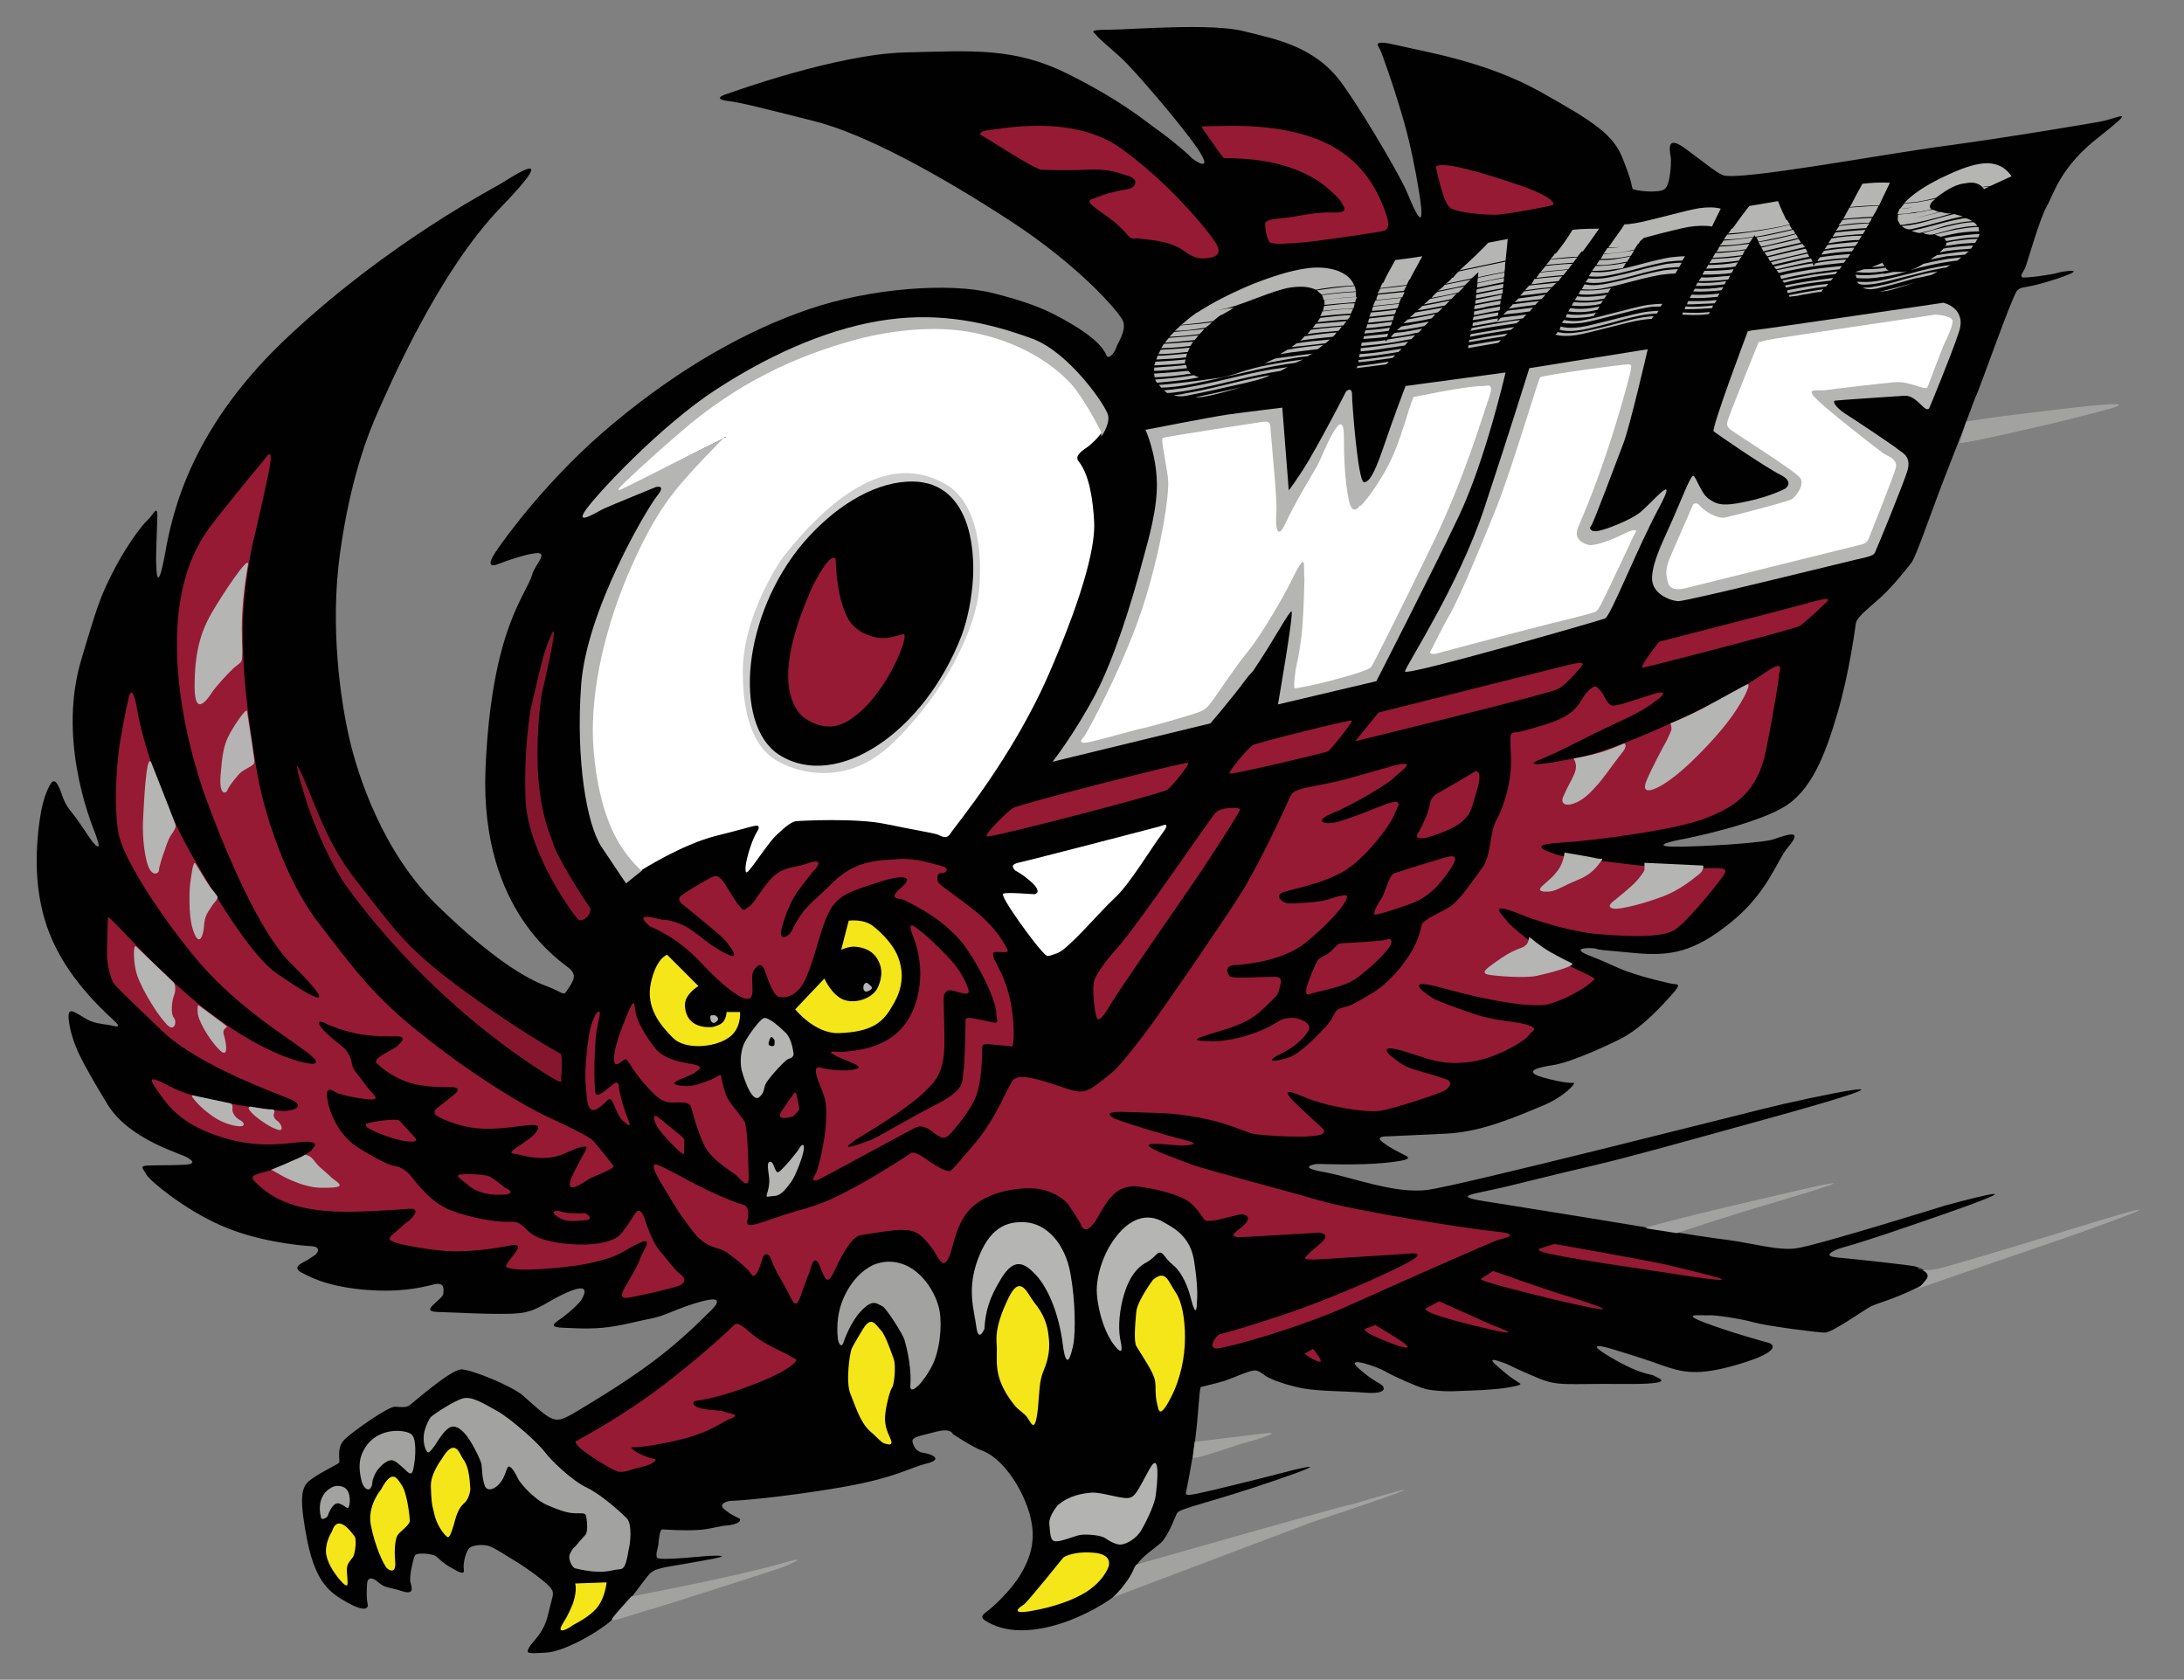 <?xml version="1.0" encoding="utf-8"?>
<!-- Generator: Adobe Illustrator 18.1.1, SVG Export Plug-In . SVG Version: 6.00 Build 0)  -->
<svg version="1.1" xmlns="http://www.w3.org/2000/svg" xmlns:xlink="http://www.w3.org/1999/xlink" x="0px" y="0px"
	 viewBox="0 0 404 310.7" enable-background="new 0 0 404 310.7" xml:space="preserve">
<rect x="0" y="0" width="404" height="310.7" fill="#808080" stroke="none"/>
<g id="black_background_1_">
	<g id="Shape_81">
		<g>
			<path fill-rule="evenodd" clip-rule="evenodd" fill="#010101" d="M388.5,22.5c-2.9,0.5-16.9,2.9-28.8,4.5
				c-11.9,1.6-38,6.5-41,5.4c-1.3-0.5-3.6-2.5-7.2-5.1c-3.7-2.6-2.4,1.3-2.4,2.2s-0.1,4.7-1.2,5.5c-1.1,0.8-5.7,0.3-5.9-0.1
				c-0.2-0.4,0-1-1.8-5.5c-1.7-4.5-5.4-6.9-15.4-12.5c-10.1-5.6-21.2-7.3-26.2-8.5c-5-1.2-3.7,0-3.3,0.8c0.4,0.8,2.6,7.2,3.3,9.6
				c0.7,2.4,2.3,6.9,3.9,16.7c1.6,9.8-1.6,1.5-2.3-0.1c-0.6-1.6-6.7-12.5-11.7-19.6c-5-7.2-12.3-8.5-18.3-10
				c-6-1.6-21.2-0.3-25.2-0.3c-4.1,0-2.5,0.5-2.2,1c0.3,0.5,2.4,2.2,4.8,4.4c2.3,2.2,10.3,11.4,13.8,16.4c3.5,5.1-0.7,2.3-1.2,1.7
				c-0.5-0.6-3.7-3.3-6.1-5c-2.3-1.6-6.2-5.1-16.3-10.2c-10.1-5.1-17.8-4.4-30.4-4.1c-12.6,0.3-32.4,7.5-32.4,7.5
				c-2.8,0.8-2,1.3-0.2,1.5c1.9,0.2,6.3,1.3,15.8,3.7c9.5,2.4,23.3,10,36.2,18.4c12.9,8.4,20.1,16.8,20.9,18.5
				c0.8,1.7-1,4.3-1.2,4.9c-0.1,0.6-1,2-1.6,1.8c-0.6-0.2,0.2-2.7-10.2-8c-3-1.5-6.7-2.7-11.1-3.8c-8-2-22.6-0.9-34,3
				c-11.4,3.9-23.6,10.7-36,21c-12.4,10.3-20.3,21.6-21.3,23c-1,1.4-2.6,3.8-0.6,3.3c0.6-0.2,1.8-0.7,3.4-1.2c1-0.3,2.2-0.7,3.5-0.9
				c3.3-0.6,0.4,2-0.1,3.7c-1,3.9-7.6,9.9-8.7,36.3c-1,26.4,14.3,35.6,15.6,36.8c1.3,1.2,0.7,2.2-0.3,3.7c-1,1.5-0.4,0.9-4-0.5
				c-3.6-1.3-9.9-4.9-20.1-14.8c-10.2-9.9-14.8-24.1-16.4-31.1c-1.6-7-3.6-20.5-1.7-34.2c1.9-13.7,5.2-22.1,7-26.1
				c1.8-4,11-25.7,22.7-37.8c11.7-12.1,2-5.6,0-4.4c-2,1.2-20.5,10.8-38.8,27.8c-18.3,16.9-21.9,32.7-23.3,40.8
				c-1.5,8-1.6,2.3-1.6,1.7c-0.1-0.6,0.1-5.5,0.2-8.4c0.1-2.9-0.7-0.7-1.8,0.3c-0.8,0.7-4.5,5.1-8,12.9c-1.5,3.4-2.9,8.4-4.2,12.7
				c-4.4,14.4,1.2,29.1,2.6,32.6c1.3,3.5-0.1,1.9-0.6,1.3c-0.5-0.6-2.3-3.5-3.5-5c-1.2-1.5-1.6-2-2.4-4.4c-0.9-2.4-1.5-1.9-1.9-1.2
				c-0.7,1.2-1.3,2.9-1.7,5c-0.4,2.2-0.7,4.8-0.8,7.8c-0.1,4.2,0.3,8.3,1.5,12.3c1.9,6.3,5.9,12.3,12.7,18.5c2,1.8-0.1,1-0.8,0.9
				c-0.6-0.1-1.9-0.2-3.1-0.6c-1.2-0.4-2-1.1-2.8-1.5c-0.8-0.4-1.8-1.1-1.6,1c0.2,2,0.8,3.9,1.7,6c1.3,2.8,3.2,6,5.5,9.8
				c4.1,6.7,14.1,9.2,14.9,9.9c0.9,0.6,1,0.8,0.4,1.1c-0.6,0.3-6.5,0.2-8,0.3c-1.5,0.1-0.7,0.6-0.1,1.7c0.6,1.1,7,6.4,13.6,9.3
				c6.6,3,14.7,3.8,16.8,3.9c2.2,0.1,1.1,1.5,0.7,1.7c-0.4,0.2-0.6,0.5-2.3,1.4c-1.7,0.9-0.6,1.6,0.1,1.9c0.6,0.3,3.8,2.3,10.7,3
				c6.9,0.7,11.1-0.3,13.5-0.9c2.3-0.6,1.8,1.2,1.8,1.7s-1,1.2-2,2.2c-1,1-0.1,1.2,1.5,1.2c1.5,0,11,0.6,14.6,0.2
				c3.6-0.4,5.1-2.3,9.2-4c4.1-1.7,2.7,0.8,2.2,1.6c-0.5,0.8-2.9,2.9-4.3,3.8c-1.4,1-0.8,1.2,1,1.3c0.9,0,4,0.3,7.3,0
				c3.3-0.3,6.8-1.3,8.4-1.6c3.2-0.5,5.1-2,10-3.3c4.9-1.3,1.9,1.5,0.9,2.4c-0.4,0.4-4.8,4.9-10.2,8.9c-5.9,4.4-13,8.5-14.3,9.3
				c-2.5,1.5-3.3,1.5-4.4,1c-1-0.4-3.1-2.3-5.1-4.1c-2-1.8-9.4-4.8-11.4-4.9c-1.9-0.1-9,6.2-9.6,6.6c-0.6,0.5-1.6,0.4-2.7,0.3
				c-1.2-0.1-7.6,4.4-9.3,6c-1.7,1.6-0.8,4-1.1,4.4c-0.3,0.3-4.1,2.1-5.6,3.4c-1.5,1.3-1.7,3.7-0.2,11.3c1.6,7.5,4.1,9.3,7.3,11.1
				c3.2,1.8,4,1.2,3.8,0.3c-0.2-0.9-0.2-2.2-0.1-3.7c0.1-1.5,1.1-1,1.6-0.7c0.3,0.2,0.8,0.8,1.8,1.2c0.8,0.3,1.9,0.4,3,0.8
				c2.4,0.8,1.9-0.6,1.6-1.7c-0.2-1,0.5-4.1,0.8-4.8c0.3-0.7,2.9-0.4,3.6-0.1c0.8,0.3,1.2,1.2,3,2.2c1.7,1,2.7,1.5,2.5,0.4
				c-0.2-1.1,0.4-3.6,1.2-4.1c0.9-0.5,2.7-0.5,3.5-0.2c0.8,0.2,3.4,1.9,5.2,3c1.8,1.1,5.7,3.9,6.3,4.9c0.6,1,0.2,1.2-0.6,4.7
				c-0.8,3.5-2.8,4.9-3.5,6.1c-0.7,1.2-0.3,1.2,3,1c3.3-0.1,9.6-3.7,12-5.8c2.4-2.1,5.9-7.2,7.1-8.6c1.2-1.4,2.9-1.3,9.9-2.6
				c7.1-1.2,1.7-0.9,1.2-0.9c-0.6,0-9.3,1-9.6,0.3c-0.2-0.8,0.1-1.3,0.3-2.5c0.1-1.3,0.3-2.7,0.7-2.7c0.5,0,3.7,0.3,6.7,0.1
				c2.1-0.1,4.1-0.8,5.1-0.8c2.4-0.2,2.9-1,2.5-1.3c-0.4-0.2-1.8-0.8-2.9-1.8c-1-0.9,0.5-1.5,1.6-1.5c1,0,9-0.6,19.6-2.4
				c10.7-1.8,13-3.7,16.4-4.5c3.4-0.9,0.2-1.9-0.9-2c-1-0.2-1.6-1-1.8-2c-0.2-0.9,1.5-1.1,3.7-1.7c2.2-0.6,3.3-0.6,3.8,0.3
				c0,0,3.8,2.5,5.3,3c2.9,1,6.5,5,8.5,10.6c2,5.7,0.4,9.4-1.3,12.3c-1.7,2.9-5.1,6.1-6.4,7c-1.2,0.9-0.9,1.3,1.2,2.3
				c4.2,1.9,9.5,1,14.1-0.7c4.7-1.8,8.7-4.4,10.2-6.1c1.6-1.7,1.4-3.1,2.8-4.8c1.3-1.6,3.7-3,4.4-3.9c1.5-1.9,2.3-4.7,2.7-5.2
				c0.8-0.9,6.3-1.9,18.5-6.1c12.2-4.2,2.5-1.7-0.1-1c-2.6,0.7-13.2,3.3-14.8,3.6c-1.6,0.3-2.2,0.4-2-0.4c0,0.1,1.1-5.2,1.7-9.7
				c0.6-4.7,0.7-8.7,1-9.6c0-0.1,2.2-0.5,4.5-1.2c2-0.7,4-1.7,5.4-1.9c0.9-0.1,1.8,0.9,2.6,1.3c0.8,0.4,2.9,1.3,6.3,2
				c3.4,0.6,7.9,0.5,11.4,0.8c3.5,0.3,4-0.5,3.5-1.2c-0.5-0.6-1.7-0.8-4.5-3.3c-2.8-2.5,3.7-0.2,5,0.6c1.3,0.8,5.8,2.8,7.3,3.2
				c0.7,0.2,3.3,0.6,6.3,0.4c2.9-0.1,6.2-0.2,8.8-0.6c3.8-0.6,2.3-0.8,2-1.1c-0.3-0.3-0.8-0.3-3.6-2.8c-2.9-2.4,1.2-0.6,1.6-0.5
				c0.3,0.1,1.9,1,5.8,2.6c3.8,1.6,5.1,1,15.7,1.1c10.6,0.1,6.4-1.1,5.8-1.5c-0.5-0.4-2.2,0-8-3.4c-5.8-3.4-0.2-1.7,0.4-1.5
				c0.6,0.2,5.1,1.5,8.9,2.9c3.8,1.3,6.5,2.2,14.5-0.2c8-2.4,6.1-3.7,5.4-3.9c-0.8-0.2-7.3-2-12-3.8c-4.7-1.8-0.1-1.2,0.9-1.3
				c1-0.1,5.8,0.6,8.3,1.3c2.5,0.7,11.9,1.9,13.2,1.9c1.3,0,6.8-3.9,8.2-4.7c1.4-0.8,4.2-1.3,9-3.7c4.8-2.3,0.3-3.5-0.4-3.8
				c-0.7-0.3-12.5-1.5-14.6-1.7c-2.1-0.2-1.5-0.8-0.2-1.4c1.3-0.6,1.1,0,20.8-6.9c19.7-6.9-0.6-1.3-0.6-1.3s-24.1,7.5-27.5,7.9
				c-3.4,0.5-7.8-0.9-13.1-1.6c-5.2-0.6-19.6-3.1-25.3-4c-5.7-0.9-9.7-1.6-18-2.9c-8.2-1.2-3.5-1.4,2.7-2.9
				c3.3-0.8,7.6-1.9,15.7-3.8c7.3-1.7,16.8-4.4,32.4-8.7c35.9-9.9,7-3.8-0.5-1.9c-4.5,1.1-56.1,14.2-62.1,15
				c-6.2,0.8-14.1-2.4-19.2-3.3c-5.2-0.9-1.6-1.5-1.1-1.5c0.5,0,7.4,0.3,12.4-0.2c4.9-0.5,4.8-0.9,3.5-1.5c-0.5-0.3-2.2-1-3.9-2.3
				c-1.7-1.2,0.9-1.1,0.9-1.1s4.1-0.2,10.8-0.5c6.8-0.3,13.5-3.4,17.7-5.1c4.2-1.7,6.4-4.3,5.9-4.3c-0.5,0-1.7,0.1-5.7-1
				c-4-1.2-0.6-1.9,2-2.3c2.6-0.4,8.1-2.7,12.3-4.8c4.2-2.1,8.3-6.8,9.9-8.6c1.6-1.9,0.5-1.4-0.7-1.7c-0.8-0.2-4.2-0.9-7.9-2.2
				c-2.2-0.8-4.5-2-6.4-2.7c-5.2-1.9,0.3-1.7,0.7-1.5c0.4,0.2,0.6,0.2,7.2,0.8c6.6,0.6,10.9-0.2,17.7-5.7
				c6.8-5.5,8.5-11.4,10.4-13.7c2.9-3.4,0.8-2.8-2.7-1.6c-1.1,0.4-8.5,1.1-16.1,1.3c-7.6,0.2-2.6-1-0.9-1.3
				c1.7-0.3,13.2-2.7,18.7-5.8c5.5-3,8.1-10.1,10.3-17.6c2.2-7.5,3.2-15.3,3.4-16.6c0.2-1.2,2.4-2.8,4.7-4.9c2.3-2.1,4.5-5,5.5-6.2
				c1-1.2,3.6-9.3,7.2-18.4c3.6-9.1,4.3-11.4,4.8-12.5c0.6-1.1,6.7-18.5,7.6-19.5c0.9-1,1.3-0.2,7.6-2.3c6.2-2.1,0.6-1.3-0.2-1
				c-0.8,0.3-5.9,1-6.4,0.8c-0.5-0.2,0.1-0.9,0.5-1.7c0.4-0.9,2.7-9.2,4-11.4c1.3-2.3,2.5-7.3,9.6-12.8
				C395.5,19.6,392.1,21.8,388.5,22.5z"/>
		</g>
	</g>
</g>
<g id="yellow_layer_1_">
	<g id="Shape_5">
		<g>
			<path fill-rule="evenodd" clip-rule="evenodd" fill="#F5E61A" d="M217.5,239.1c-1.5-2.2-1.8-4.3-4.2-2.4c0,0-2.9,3.9-3.1,5.9
				c-0.2,2-0.5,5.6,0,6.4c1.8,2.9,2.8,4.4,3.3,5.8c0.5,1.4,0,2.8,0.6,5.1c0.2,0.7,0.3,2.9,2.5-1.4c1.8-3.5,2.6-7.5,2.6-11.1
				C219.2,243.8,218.6,240.7,217.5,239.1z"/>
		</g>
	</g>
	<g id="Shape_7">
		<g>
			<path fill-rule="evenodd" clip-rule="evenodd" fill="#F5E61A" d="M165,256.7c0.4-0.4,0.8-4.1,0.3-5.4c-0.5-1.3-1.5-4.4-2.4-5.3
				c-0.9-0.9-1.7-2.8-3.3-0.1c0,0-1.8,2.9-2.1,3.7c-0.3,0.8-1.1,6-0.2,8.2c0.9,2.2,1.8,5.2,3.5,6.8c1.7,1.5,2.3,2.3,2.8,2.4
				c0.5,0.1,1.8,0.7,1.1-0.9c-0.7-1.6-1.2-2.7-0.9-4.9C164.1,259.1,164.7,257.1,165,256.7z"/>
		</g>
	</g>
	<g id="Shape_8">
		<g>
			<path fill-rule="evenodd" clip-rule="evenodd" fill="#F5E61A" d="M202.1,287.2c-2-0.2-4.4,0.2-5.4,0.9c0,0-6.6,8.2-7.3,8.7
				c-0.7,0.4-2.8,1.9,1.3,1.2c4.6-0.8,7.9-2.1,10.2-3.5c2.3-1.5,3.6-3.2,4.2-4.8C205.5,288,204,287.3,202.1,287.2z"/>
		</g>
	</g>
	<g id="Shape_9">
		<g>
			<path fill-rule="evenodd" clip-rule="evenodd" fill="#F5E61A" d="M106.4,292.9c0.3,1.1-0.1,2.9-0.5,3.9c-0.4,0.9-0.7,1.8-1.9,3.7
				c-1.2,2.1,1.4,0.6,2,0.1c0.5-0.3,3.2-1.6,4.5-3.3c1.5-1.9,1.7-4.6,1.7-4.6L106.4,292.9z"/>
		</g>
	</g>
	<g id="Shape_10">
		<g>
			<path fill-rule="evenodd" clip-rule="evenodd" fill="#F5E61A" d="M65.6,284.2c-0.4-0.5-3.1-4.5-4.2-0.9c0,0-1.2,1.8-1.1,3.8
				c0.1,1.9,1.6,3.9,2.2,4.7c0.7,0.8,1.8,2.2,1.8,1c0-1.2-0.3-2.5,0-3.3c0.3-0.8,0.9-1.2,1.1-1.7C65.7,287.2,66,284.7,65.6,284.2z"
				/>
		</g>
	</g>
	<g id="Shape_11">
		<g>
			<path fill-rule="evenodd" clip-rule="evenodd" fill="#F5E61A" d="M74.3,274.7c-0.9-1.4-1.8-3-3.8,0.8c0,0-2.6,3-1.9,6.6
				c0.7,3.7,2.3,7.3,3,8c0.7,0.6,1.7,0.8,1.5-1.3c-0.2-2.1,0-4.3,0.5-4.9c0.5-0.7,2.2-1.8,2.2-2.6C75.8,280.5,75.3,276.1,74.3,274.7
				z"/>
		</g>
	</g>
	<g id="Shape_12">
		<g>
			<path fill-rule="evenodd" clip-rule="evenodd" fill="#F5E61A" d="M85.6,269.8c-0.5-0.7-1.4-4.2-3.9,0.1c0,0-2.1,2.7-2,5.1
				c0.1,2.4,0.1,3,0.6,4.9c0.4,2,1.6,3.6,2.1,4.1c0.5,0.5,0.7,0.8,1.5-1.8c0.4-1.5,0.8-3.1,1.9-4.1c1-0.8,1.2-2.4,1.2-2.7
				C86.9,274.9,87,271.5,85.6,269.8z"/>
		</g>
	</g>
	<g id="Shape_6">
		<g>
			<path fill-rule="evenodd" clip-rule="evenodd" fill="#F5E61A" d="M194,247.4c-0.2-2.3-0.9-4.3-2.7-6.5c-1.2-1.5-2.5-5.4-4.7-0.9
				c-2.9,5.9-2.2,8.1-2.2,9.4c0,3-0.5,5.9,3.4,10.7c0.5,0.6,1.2,1,1.9,1.7c1,1,1.7,4.1,2.3-1.3c0.3-3.1,0.2-5,1.1-7.1
				C194.1,251,194.2,249.1,194,247.4z"/>
		</g>
	</g>
	<g id="Shape_1">
		<g>
			<path fill-rule="evenodd" clip-rule="evenodd" fill="#F5E61A" d="M166,176.7c-0.8-1.9-2.7-4-4.5-5.4c-1.8-1.4-4.5-1-4.5-1
				l-1.4,5.4c0,0,1.2-0.6,2.4-0.6c2,0.1,3.5,0.9,4.3,2.3c1.3,2.1,0.6,4.2,0,5.4c-0.9,1.8-4,3-6.3,2.1c-2.2-0.9-3.5-3.9-3.5-3.9
				l-5.4,5.7c0,0,3.6,4.5,8,4.4c6.2-0.2,8.3-2,10-5.1C167.3,182.5,167.1,179.3,166,176.7z"/>
		</g>
	</g>
	<g id="Shape_2">
		<g>
			<path fill-rule="evenodd" clip-rule="evenodd" fill="#F5E61A" d="M136.9,187.2h-2.5c0,0,0,1.1-0.7,1.9c-0.5,0.5-1.7,0.9-2.2,0.9
				c-0.5,0-4.6,0.3-4.8-4c-0.1-2.1,2.5-3.6,2.5-3.6l-5.8-5.8c0,0-2,0.6-3,5.2c-1,4.6,1.8,7.9,4.1,10.2c2.2,2.2,7.6,1.8,10.2,0
				C137.2,190.4,136.9,187.2,136.9,187.2z"/>
		</g>
	</g>
</g>
<g id="grey_layer_1_">
	<g id="Shape_20">
		<g>
			<path fill-rule="evenodd" clip-rule="evenodd" fill="#A2A2A1" d="M64.2,275.6c-0.8-1-2.4-0.9-3.1-0.3c0.2-0.1-2.8,1.2-1.7,5.5
				c0.1,0.4,1.2,0,1.3-0.6c0,0,0.8-2.4,2-2.1c1.2,0.4,1.4,1,1.7,0.8C64.7,278.7,65,276.7,64.2,275.6z"/>
		</g>
	</g>
	<g id="Shape_21">
		<g>
			<path fill-rule="evenodd" clip-rule="evenodd" fill="#A2A2A1" d="M76.1,265.3c-1.1-0.9-6.6-1.5-8.9,3.1c-0.8,1.5-0.9,3.3-0.3,5.6
				c0.5,1.8,1.9,2.2,2,0c0,0,0.2-1,0.8-1.9c0.8-1.1,1.9-2,2.7-2c0.6,0,1.3,0.6,2.7,1.9c0.8,0.8,1.2,0.8,1.4-0.5
				C76.9,269.6,77.1,266.1,76.1,265.3z"/>
		</g>
	</g>
	<g id="Shape_22">
		<g>
			<path fill-rule="evenodd" clip-rule="evenodd" fill="#A2A2A1" d="M115.9,280.8c-1-1-4.6-4.3-7.3-5.6c-2.8-1.3-6.8-5.2-7.8-6.6
				c-1-1.4-6.1-6.1-9-7.7c-2.9-1.6-4.7-2.7-6.3-2.2c-1.6,0.5-5.2,2.8-5.9,3.5c0,0-1,1.6-1.2,3.2c-0.2,1.8,0.5,3.6,1,3.2
				c0.8-0.7,1.4-1.8,1.8-2.4c0.7-1,1.5-2.1,2.4-2.3c1.3-0.2,2.6,1.3,3.6,3c0.9,1.5,1.6,3.1,1.8,3.7c0.2,0.5,0.1,2.8,0.7,4.3
				c0.6,1.3,2.5,0.3,3.4-1.5c0.6-1.2,0.7-2.4,1.2-2.1c0.5,0.3,1,1.1,1.5,2.2c0.6,1.1,3,3.8,5.4,4.9c2.4,1,3.5,1.4,4.9,1.5
				c1.4,0.1,2.1-0.2,2.3,0.5c0.2,0.7,0.4,2.9-0.1,3.5c-0.6,0.6-1.8,2.1-2.1,2.4c0.5-0.5-0.3,0-0.8,1.2c-0.4,1,0.6,2.6,1,2.6
				c5.3,1.3,6.9,0.2,8,0.2c1.1,0,1.4-0.7,1.9-3.7C116.6,285.6,117,281.8,115.9,280.8z"/>
		</g>
	</g>
	<g id="Shape_3">
		<g>
			<path fill-rule="evenodd" clip-rule="evenodd" fill="#B5B5B4" d="M132.8,188.3c-0.2-0.3-0.5-0.6-0.8-0.5c-0.3,0-0.7-0.1-0.6,0.5
				c0,0.6,0.4,1,0.7,0.9C132.5,189.1,133,188.6,132.8,188.3z"/>
		</g>
	</g>
	<g id="Shape_13">
		<g>
			<path fill-rule="evenodd" clip-rule="evenodd" fill="#B5B5B4" d="M147.8,212.5c-0.1,0.3-3.1,4-3.8,4.3c-0.7,0.3-0.8-2.1-1.6-1.9
				c-0.8,0.2,0,2.5-0.1,3.8c-0.1,1.5-0.5,2.2-0.5,2.5c0,0.3,0.3,0.1,1.6,0c1.1-0.1,2-1.3,2.9-2.5c0.9-1.2,2.4-5.2,2.4-6.3
				C148.8,211.1,147.9,212.2,147.8,212.5z"/>
		</g>
	</g>
	<g id="Shape_14">
		<g>
			<path fill-rule="evenodd" clip-rule="evenodd" fill="#B5B5B4" d="M145.4,191.1c-1.2-1.2-3.2-2.9-4-2.8c-0.8,0.1-3.1,3.4-3.7,4.6
				c-0.6,1.2-0.9,3.4-0.5,5.1c0,0,1.7,6.3,3.3,4.9c1.1-1,0.6-1.6,1.3-2.7c0.7-1.1,3.4-4.1,4-4.3c0.6-0.2,1-0.4,1-1
				C146.7,194.4,146.5,192.3,145.4,191.1z"/>
		</g>
	</g>
	<g id="Shape_4">
		<g>
			<path fill-rule="evenodd" clip-rule="evenodd" fill="#B5B5B4" d="M161.2,182.5c-0.4-0.4-0.8-0.8-1-0.7c-0.3,0.1-0.5,0.4-0.5,0.9
				c0,0.5,0.3,0.8,0.7,0.7C160.7,183.3,161.6,182.9,161.2,182.5z"/>
		</g>
	</g>
	<g id="Shape_16">
		<g>
			<path fill-rule="evenodd" clip-rule="evenodd" fill="#A2A2A1" d="M173.6,241.6c-0.9-3.1-2.8-5.5-4.7-6.8c-1.9-1.3-4.6-2-7.4-0.8
				c-2.1,1-4.1,3-5.5,6.2c-1,2.3-1.3,4.9-1,7.5c0.1,0.8,0.7,1.9,1.1,0.4c0,0,1.2-3.5,3.1-5.5c2.3-2.5,3-1.4,4-1
				c0.7,0.3,3.7,5,4.1,6.2c1.2,4.1,1.2,7.4,1.1,8.3c-0.3,2.6,2.9-0.8,4.4-4.3C174.1,248.5,174.3,243.9,173.6,241.6z"/>
		</g>
	</g>
	<g id="Shape_19">
		<g>
			<path fill-rule="evenodd" clip-rule="evenodd" fill="#B3B3B2" d="M212.6,271.8c-2.2,4-2.6,5.2-4,5.3c-1.4,0.1-4.9-1.1-6.6-1
				c-1.6,0.1-4.2,0.5-6.3,2.3c0,0-1.7,1.9-1.6,3.5c0.2,1.7,0.1,3.3,1.3,3.2c1.2,0,3.6-1.1,4.6-1.2c1-0.1,3.5,0,4.4,0.6
				c0.9,0.6,2.1,1.3,3,1.2c1-0.1,2.9-1.1,3.8-2.8c1-1.7,2.5-4.9,2.6-6.4C214,275.1,214.8,267.8,212.6,271.8z"/>
		</g>
	</g>
	<g id="Shape_17">
		<g>
			<path fill-rule="evenodd" clip-rule="evenodd" fill="#B5B5B4" d="M198,235.5c-1-5.5-4.4-9.1-8.2-9.4c-3.8-0.3-6.8,1.2-8.9,6.8
				c-2.1,5.6-0.7,9.4-0.3,12.5c0.4,3.1,1.5,0.4,1.5,0.4c0.2-3.3,0.9-5.7,3.1-9.3c2.4-3.9,4.2-3,6.4-0.7c2.4,2.6,4.3,7.4,5,12.9
				c0.7,5.4,1.6,1.8,2-0.3C198.9,246.3,199,241,198,235.5z"/>
		</g>
	</g>
	<g id="Shape_36">
		<g>
			<path fill-rule="evenodd" clip-rule="evenodd" fill="#A2A2A1" d="M143.8,289.4c-8,2.3-27,5.9-27,5.9s-2.7,2.9-3.5,4
				c-0.7,1,2.3-0.2,6-1.3c3.7-1,25.2-8,25.2-8S151.8,287.1,143.8,289.4z"/>
		</g>
	</g>
	<g id="Shape_37">
		<g>
			<path fill-rule="evenodd" clip-rule="evenodd" fill="#A2A2A1" d="M247.3,279.1c14.2-4.3-37.1,10.3-37.1,10.3s-0.4,0.5-0.6,1.1
				c-0.2,0.5-0.9,1.7-1.4,2.3c-1.2,1.7-2.4,2.7-2.4,2.7l36.5-13.8C242.3,281.7,278,269.9,247.3,279.1z"/>
		</g>
	</g>
	<g id="Shape_38">
		<g>
			<path fill-rule="evenodd" clip-rule="evenodd" fill="#A2A2A1" d="M233.4,265.2c-5.7,0.7-12.4,1.5-12.4,1.5s-0.3,2.2-0.3,2.9
				c0,0.6,9.9-2.9,8.7-2.5C228.2,267.5,239.6,264.4,233.4,265.2z"/>
		</g>
	</g>
	<g id="Shape_39">
		<g>
			<path fill-rule="evenodd" clip-rule="evenodd" fill="#A2A2A1" d="M355.5,234.9c-0.4-0.2-0.8-0.3-0.8-0.3S354.9,234.8,355.5,234.9
				z M354.8,238.4c-0.4,0.1-0.6,0.2-0.5,0.2C354.4,238.6,354.6,238.5,354.8,238.4z M382.7,227.5c-13.3,4.1-19.9,6-23.1,6.9
				c-2.1,0.6-3.4,0.6-4.1,0.5c0.7,0.3,1.6,0.9,0.7,1.9c-0.8,1-1.2,1.4-1.5,1.6c3.9-1.4,28.1-9.7,28.1-9.7S412.1,218.4,382.7,227.5z"
				/>
		</g>
	</g>
	<g id="Shape_40">
		<g>
			<path fill-rule="evenodd" clip-rule="evenodd" fill="#A2A2A1" d="M327.4,221.4c-23.3,5.4-23,5.8-23,5.8l5.8,0.9
				c0,0,10.7-3.6,17.1-5.4C333.5,220.8,350.6,215.9,327.4,221.4z"/>
		</g>
	</g>
	<g id="Shape_83">
		<g>
			<path fill-rule="evenodd" clip-rule="evenodd" fill="#A2A2A1" d="M383.6,75.4c-17.5,2-19.9,2.6-19.9,2.6s-1,3.4-1.2,3.9
				c-0.2,0.5,17.9-3.7,20.9-4.5C386.2,76.6,401.1,73.4,383.6,75.4z"/>
		</g>
	</g>
	<g id="Shape_18">
		<g>
			<path fill-rule="evenodd" clip-rule="evenodd" fill="#B5B5B4" d="M220.9,233.3c-0.7-4.6-3.7-6.1-5.6-7.2c-3.3-2-6.5-0.4-8.8,2.6
				c-2.4,3-3.8,7.4-3.6,10.6c0.3,3.9,1.7,7.6,3.2,9.5c2,2.6,1.3-0.2,1.1-1.2c-0.4-2.3-0.1-5.5,0.8-8.4c0.9-2.9,2.3-4.8,4.1-5.7
				c1.3-0.7,1.9-1.8,2.4-1.8c0.7-0.1,0.9,1,2.5,2.3c0.9,0.7,2.4,2.6,3.3,6.2c0.9,3.6,1.1,1.8,1.1,0.8
				C221.5,240,221.6,237.9,220.9,233.3z"/>
		</g>
	</g>
	<g id="Shape_41">
		<g>
			<path fill-rule="evenodd" clip-rule="evenodd" fill="#B5B5B4" d="M205,76.9c-0.3-1.7-7.1-11.6-13.9-14.2
				c-8.4-3.1-17-4.9-26.7-3.6c-9.9,1.3-20.9,5.8-31.7,12.8c-10.6,6.8-23.1,20.3-24.6,22.8c-1.5,2.5,2.4-0.1,3.8-0.7
				c1.3-0.6,9.4-3.9,9.4-3.9s2.1-0.6,0.2,1.7c-1.9,2.4-13,21.1-14,34.9c-1,13.8,1,25.8,3.8,30c2.8,4.2,4.5,6.7,4.5,6.7l3-2.4
				c0,0-15.6-14-5.5-45.5c3.7-11.6,7.4-18.6,11.4-23.2c7-8.3,10.1-11.7,10.1-11.7l-19.8,9.8c0,0,2-2.3,7.4-6.8
				c3.7-3,9.6-8.2,15.6-11.8c6.6-4,13.1-6.4,12.2-6c8.1-3.1,16.5-4.7,24-4.5c10.6,0.3,19.5,4.1,25.2,11.9c5,6.7,4.3,7.6,4.3,7.6
				S205.3,78.6,205,76.9z"/>
		</g>
	</g>
	<g id="Shape_42">
		<g>
			<path fill-rule="evenodd" clip-rule="evenodd" fill="#B5B5B4" d="M260,71.4c0,0-2.5,6.6-3.9,10.8c-1.4,4.1-2.6,7.1-3.8,7
				c-1.1-0.1-2.2-14.6-2.2-16.2c0-1.6-1.1-0.6-1.1-0.6s-3.6,7.1-6.7,12.4c-1.9,3.3-3.9,5.9-3.9,5.9l-1.2-15.3c0,0-7.4,0.9-10.2,1.3
				c-2.8,0.4-15.1,2.8-15.1,2.8s2,4.4,2.1,9.8c0.1,4.8-1.5,10.3-2.6,14.3c-2.2,8.4-5.4,18.4-8.8,24.9c-4,7.5-7.9,12.4-7.9,12.4
				l29.2-7.1c0,0,3.4-3.9,6.7-8.3c0.4-0.6,0.8-0.9,1.2-1.4c3.7-5.4,6.6-11,7.1-11c0.5,0-2.5,17.2-2.5,17.2l18.2-4.3
				c0,0,10.2-19.9,15.2-30.4c5-10.5,8.7-26.7,8.7-26.7L260,71.4z"/>
		</g>
	</g>
	<g id="Shape_43">
		<g>
			<path fill-rule="evenodd" clip-rule="evenodd" fill="#B5B5B4" d="M303.1,95c-2,1.4-5.9,2.9-7.4,3.2c-1.5,0.3-1.8-0.5-1.4-0.9
				c0.4-0.3,4.8-12.2,6-15.3c1.2-3.1,4.5-17.4,4.5-17.4l-21.9,3.5c0,0-3.5,11.3-8.3,25.8c-4.8,14.5-14.6,29.3-14.7,30.3
				c-0.1,1,36-9.4,37-9.8c1-0.3,5.9-12.9,10-20.5C310.9,86.4,305.1,93.6,303.1,95z"/>
		</g>
	</g>
	<g id="Shape_44">
		<g>
			<path fill-rule="evenodd" clip-rule="evenodd" fill="#B5B5B4" d="M359.5,56c0,0-33.2,4.9-34.5,5c-1.2,0.1-1.7,0.3-1.7,0.3
				s-6.8,18-6.3,18.5c0.5,0.4,9.5,6.6,12.3,8c2.8,1.4,0.9,2.6,0.9,2.6s-2.8,1.5-7.3,2.4c-4.5,1-5.5,0.4-6.9-0.6
				c-1.4-1-2.3-4.2-2.8-4.2c-0.5,0-2.2,4.5-3.8,8.1c-1.6,3.7-3.6,7.4-3.8,10.6c-0.2,3.1,3.3,4.4,4.8,4.5c1.5,0.1,33.1-7.8,34.7-8.1
				c1.6-0.4,1.7-0.7,1.9-1.3c0.3-0.6,4.9-11.8,5.8-14.6c0.9-2.8-1-3.5-1.6-4c-0.5-0.5-8-5.5-9.9-6.7c-1.8-1.2-2.4-2.3-1.8-2.4
				c0.8-0.1,11.2-0.8,12.8-0.9c1.6-0.1,2.9,1.6,3.5,2.1c0.6,0.5,1,0.6,1.2-0.1c0,0,3.8-9.1,5.3-13.6C364,57,359.5,56,359.5,56z"/>
		</g>
	</g>
</g>
<g id="white_overlay_1_">
	<g id="Shape_45">
		<g>
			<path fill-rule="evenodd" clip-rule="evenodd" fill="#FFFFFF" d="M201,82.8c0.8-0.5,2.7-2.4,2.7-2.8c0-0.4-3.4-6.5-5.4-8.8
				c-5.4-6-14.1-9.5-22-10.2c-5.6-0.5-12.6,0.3-18.6,2c-10.4,2.9-21.2,7.7-31.9,17c-5.7,4.9-10.8,9.7-11.1,10.1
				c-0.2,0.3-0.8,0.9,0.7,0.2c1.3-0.6,15.7-7.9,18.4-9.2c0.7-0.6,0.4-0.2,0.4-0.2s-0.1,0.1-0.4,0.2c-0.5,0.5-1.6,1.6-3.8,3.9
				c-5,5.4-8.3,8.8-13.2,19.8c-4.9,11-7.5,22.8-7.1,32.2c0.2,5,1.3,11.5,3.4,16.2c2.1,4.9,5.5,7.8,5.5,7.8s7.5-4.8,13.9-6.4
				c6.5-1.6,7.6-2.2,7.8-1.7s-0.2,0.6-0.9,2.2c-0.7,1.6-1.5,4.4-1.5,5.5c0,1.2,0.3,0.9,1.3-0.4c1-1.3,3.3-4.7,4.4-5.7
				c1.1-1,2.6-2.5,3.7-2.6c1-0.1,11.1-0.6,16.4,0.5c5.3,1.1,9.1,1.7,9.8,2c0.7,0.3,1.6,0.9,2.3-0.2c0.7-1.2,11.4-13.8,18.3-29.7
				c6.9-15.9,8.5-24.1,8.3-27.9c-0.2-3.8-0.8-8.7-2.9-11.3C198.7,84.3,200.3,83.3,201,82.8z"/>
		</g>
	</g>
	<g id="Shape_46">
		<g>
			<path fill-rule="evenodd" clip-rule="evenodd" fill="#FFFFFF" d="M274.5,71.4c-2.1,0-5.4,0.6-8.2,1.1c-2.7,0.5-4.9,1-4.8,0.9
				c-1,2.2-2.3,8-4.6,12.5c-2.6,5.1-6.1,8.9-5.2,7.4c-1.5,2.3-2-0.2-2.1-0.4c-0.2-0.9-1-4.2-1-11.8c0.1-7.6-4.1,3.6-4.9,5
				c-0.8,1.4-4.4,7.3-5.9,10.7c-1.6,3.4-1.9,0.5-1.7-1.9c0.1-1.1-0.1-4.4-0.4-7.7c-0.3-3.8-0.7-7.7-0.7-8.3c-0.1-1.2-1-0.9-1.9-0.8
				c-0.8,0.1-17.6,2.7-18,2.9c-0.5,0.2,1,6.1,1,8.3c0.1,2.2-1,11-4.3,21.7c-3.3,10.8-10.4,24-11.1,25c-0.8,1-1,1.2-0.3,1.4
				c0.7,0.2,9.4-2.4,11-2.7c1.5-0.3,8.9-2.4,10.4-3c1.5-0.5,2.1-1.6,2.7-2.4c0.6-0.8,4.1-6.1,6.5-9c2.4-3,6.2-9.5,7.9-12.9
				c3.1-6.4,2.1-2.3,2.4-0.3c0,0.2-0.1,5.2-0.4,9.1c-0.4,4.3-1.2,7.5-1.2,7.5s-0.5,3.5-0.2,3.6c0.3,0.1,4.9-0.9,6.7-1.4
				c1.8-0.5,7-1.8,7.5-2.6c0.5-0.8,5.6-10.9,11.4-22.9c5.8-12,9.2-23.6,10.3-26.7C276.5,70.6,275.1,71.4,274.5,71.4z"/>
		</g>
	</g>
	<g id="Shape_47">
		<g>
			<path fill-rule="evenodd" clip-rule="evenodd" fill="#FFFFFF" d="M300.7,98.6c-3,1.5-5.8,2.4-6.8,2.2c-0.9-0.2-2.9-1-2-3.2
				c0.9-2.2,2.6-5.9,5.2-13.6c2.6-7.7,4.6-15.3,4.6-15.7c0-0.5,0.3-0.9-0.6-0.9c-0.9,0-15.3,1.9-16.2,2.4c-0.3,0.2-5,16.2-8,23.9
				c-3.1,7.7-6.8,16.5-8.5,19.6c-1.8,3.1-3.6,6.9-3.8,7.2c-0.2,0.3,0.1,0.6,1.1,0.4c1-0.3,19.2-5.1,20.5-5.4c1.3-0.3,8.1-2,8.5-2.2
				c0.4-0.1,0.7-0.1,1.5-1.6c0.8-1.5,6.1-12.8,6.1-12.8S303.7,97.2,300.7,98.6z"/>
		</g>
	</g>
	<g id="Shape_48">
		<g>
			<path fill-rule="evenodd" clip-rule="evenodd" fill="#FFFFFF" d="M358,58.2c-0.6,0.1-29.9,4.4-31.1,4.7c-1.2,0.3-1.6,0.4-1.6,0.4
				s-5,12.4-5.5,13.9c-0.6,1.5-0.2,1.7,0.1,2.1c0.3,0.4,12.2,7.8,13.1,9.1c0.9,1.3-0.8,3.4-1.5,3.9c-0.7,0.5-10.9,3.1-12.3,3.4
				c-1.4,0.4-4-1.2-4.7-2.1c-0.7-0.9-1.3-0.3-1.3-0.3s-3,6.9-4.1,9.4c-1.1,2.5-1,3.5-0.5,5.2c0.5,1.7,3.2,0.9,3.2,0.9
				s31.7-7.9,32.6-8.1c0.9-0.2,1.2-0.9,1.2-0.9s4.7-11.7,5.1-13.3c0.4-1.6-1.7-2.2-2.4-2.7c-0.7-0.5-9.9-7.6-12.2-9.9
				c-2.3-2.2,0-1.6,1.3-1.7c1.3-0.2,11.6-1.4,13-1.5c1.4-0.1,2.3,0.1,3.9,0.6c1.6,0.5,2.1,0.7,2.3,0.2c0.2-0.5,2.7-7.2,3.1-8
				c0.4-0.8,1.5-3.1,1.5-4.1C361.2,58.5,358.6,58.2,358,58.2z"/>
		</g>
	</g>
	<g id="Shape_80">
		<g>
			<path fill-rule="evenodd" clip-rule="evenodd" fill="#FFFFFF" d="M214.4,152.9c-0.7,0.2-23.8,6.2-25.7,6.6
				c-1.9,0.4-1.3,0.9-1.1,1.3c0.2,0.4,0.8,0.3,3,2.2c2.2,1.9,1.1,2.4,0.7,2.4c-0.4,0-5-0.4-5.7-0.1c-0.8,0.4,5.9,9.4,7.1,10.6
				c1.1,1.2,0.9,1.1,2.9,0.4c2-0.7,7.7-7.5,10.5-10.1c2.8-2.5,6.9-9.4,8.8-11.9C216.8,151.8,215.1,152.7,214.4,152.9z"/>
		</g>
	</g>
</g>
<g id="red_layer_1_">
	<g id="Shape_52">
		<g>
			<path fill-rule="evenodd" clip-rule="evenodd" fill="#961A33" d="M146.4,251c-0.4-0.4-2.8-1.4-4.4-2.3c-1.6-0.9-2.2-1.3-3.8-2.7
				c-1.6-1.4-2.2-1.2-2.4-0.9c-0.3,0.3-4.9,4.8-12.8,10.9c-7.9,6.1-16.5,10.6-16.5,10.6c-0.5,1,6.2,5,7.5,5.5
				c1.3,0.5,2.3-0.2,4.5-0.7c1.9-0.4,3.6-1.4,2.3-1.6c-1.1-0.2-2.5-0.8-3.5-1.5c-1-0.7-0.3-0.6,0.3-0.6c1.2,0,6.5-0.8,10.4-2
				c3.8-1.2,6.1-2.9,6.9-3.2c2.6-0.9-0.2-1-1-1.4c-0.8-0.3-2.7-0.2-4.3-0.6s-1.6-1.3-0.8-1.4c2.6-0.3,6.3-1.4,9.5-2.6
				c3.3-1.2,6.3-2.6,7.5-3.5C148.4,251.3,146.8,251.3,146.4,251z"/>
		</g>
	</g>
	<g id="Shape_53">
		<g>
			<path fill-rule="evenodd" clip-rule="evenodd" fill="#961A33" d="M108,224.4c-0.5,0.1-1.3,0-2.4,0c-1.1,0-2.2-0.4-2.2-0.4
				c-2.4-0.2,0.1,1.5,1.1,1.7c1,0.3,2.4,0.1,3.9,0C110,225.6,108.5,224.3,108,224.4z"/>
		</g>
	</g>
	<g id="Shape_56">
		<g>
			<path fill-rule="evenodd" clip-rule="evenodd" fill="#961A33" d="M37.5,146.2c0-0.1-0.1-0.2-0.1-0.3
				C37.3,145.7,37.3,145.8,37.5,146.2z M116.2,239.8c0,0,0,0,0.1,0C116.3,239.8,116.3,239.8,116.2,239.8z M125.5,235.4
				c-0.5-0.3-2.2-2.6-3.1-3.6c-0.9-1-1.9-2.6-3-5.9c-1-3.3-1.9-1.5-2.2-1c-0.2,0.4-2,3.1-2.7,3.7c-0.7,0.6-2.6,1.5-6.1,1.6
				c-3.5,0.1-8.6-0.5-10.6-2.4c-2-2-2.2-1.8-4.2-1.8c-2,0-6.7-0.7-10.4-2.2c-3.7-1.5-6.3-5.2-7.3-6.4c-1-1.2-2.2-1.6-2.7-1.7
				c-0.6-0.1-1.5-0.1-6.6-3.2c-5.2-3.1-6.3-9.3-6.1-10.4c0.2-1.1,1.3-0.2,1.9,0.1c0.6,0.2,2.1,0.7,5.2,1.1c3.1,0.4,1.5-0.8,1.2-1.2
				c-0.3-0.3-1.4-1.7-2-2.5c-0.6-0.8-1.6-1.9-1.7-2.8c-0.1-0.9-0.7-2.2-1.4-2.9c-0.7-0.6-3.5-2.7-4.4-4c-0.9-1.3,0.5-0.9,0.9-0.6
				c0.4,0.3,4.5,1.8,7,2.1c2.5,0.3,3.4,0.3,5.9,0.3c2.6-0.1,0.8,1.3,0.5,1.7c-0.3,0.4-2.8,1.6-3.4,2.1c-0.6,0.5-0.9,0.9-0.4,1.3
				c0.5,0.4,2,1.9,4.9,3.1c2.9,1.2,6.6,1.2,8.8,1.2c2.2,0,0.6,1.3,0.6,1.3s-3,2.4-3.4,2.7c-0.4,0.3-0.5,0.8,0,1.2
				c0.5,0.4,3.6,2,7.5,2.4c3.9,0.4,7.7-0.5,10.2-0.6c1.5-0.1,1.3,0.7,0.7,1.4c-0.6,0.8-1.8,1.6-3.6,2.8c-1.9,1.3-0.3,1,0.6,1.3
				c3,0.8,5.2,0.7,6.8,0.3c2-0.5,3.3-1.5,4.6-1.7c1.8-0.4,1.1-0.2-1.4,4.8c-2.5,5,2.3,1.4,3,1c0.8-0.4,4.7-1.9,4.4-2.3
				c-0.3-0.5-2.9-3.7-3.7-4.6c-0.8-0.9-4.6-2.7-8.5-4.5c-3.9-1.8-13.1-7.2-22.7-14.8c-9.6-7.5-13.2-12.7-19.6-21
				c-6.5-8.3-9.9-20.7-10.8-24.7c-0.9-4-2.9-16-3.2-24.9c-0.3-6.9,0.1-12.7,1.8-21c0-0.1,0-0.2,0.1-0.4c0,0.1,0,0.2-0.1,0.4
				c-0.2,1.2,0.8-3.3,1.8-7.7c1-4.7,2.6-10.9,0.3-7.5c-0.5,0.7-1.3,1.4-8.7,10.7c-2.5,3.1-5.6,7.5-6.9,15.7
				c-1.3,8.1-0.6,20.1,4.2,34.6c0.6,1.7,8.7,24.8,16.4,32.3c8.8,8.7,5.3,7.3-2.8,1.7c-4.1-2.9-9.9-11.8-15.6-21.8
				c-5.7-10-9.1-21-10.1-26.8c-1-5.8-1.6-2.3-1.7-1.8s-0.4,1.3-1.4,7.1c-1,5.8-1.2,14.4-0.2,18.2c1,3.8,5.9,12.2,13.4,21.5
				c7.5,9.3,16.7,14.8,21.1,18.1c4.4,3.3-0.1,2.2-2,1.6c-5.2-1.6-10.9-5-16-8.9c-4.1-3.1-8.7-7.5-12.3-11.2
				c-3.6-3.7-6.3-6.7-6.3-6.3c-0.1,0.3-0.1,2.4-0.2,5.9c-0.1,3.6,0.9,5.4,1,5.9c0.1,0.5,2.3,2.6,9.2,9.2
				c6.9,6.6,21.7,11.7,24.1,12.8c2.3,1.2,0.2,2-1.7,2c-1.9-0.1-8.3-1-9.8-1.4c-1.5-0.3-6.5-0.8-11.1-3.1c-4.5-2.4-4-1.5-1.7,1.7
				c2.2,3.2,5.5,6.1,12.4,8c6.9,1.9,12,0.5,14.6,0.5c2.6,0,1,1.2,0.8,1.6c-0.3,0.4-3.1,1.9-5.1,2.8c-1.9,0.9-4.4,1.3-5.2,1.7
				c-0.9,0.4-0.8,0.7,0.6,2c3.7,3.4,8.4,4.5,13.9,4.8c3.8,0.2,11.5-0.3,13.9-0.5c2.4-0.2,0.4,1.9-0.2,2.3c-0.6,0.4-1.5,1.3-2.8,2.4
				c-1.3,1.1-0.2,1.2,0.3,1.5c0.6,0.3,5.5,1.3,9.4,1.6c3.9,0.3,8.9-0.4,11.9-1c3-0.6,0.8,1.5-0.2,2.9c-1,1.3-0.4,1.2,1.5,1.5
				c1.9,0.2,9.9-0.2,14.6-1.4c4.8-1.2,4.8-1.9,7.9-3.4c3.1-1.5,0.7,1.6,0.4,2.6c-0.3,1-1.3,2.8-3,5.7c-1,1.8-0.2,1.9,1,1.7
				c0.1,0,2-0.4,4.3-0.9c1.6-0.4,3.4-0.8,4.9-1.3C127.6,236.8,126,235.8,125.5,235.4z"/>
		</g>
	</g>
	<g id="Shape_54">
		<g>
			<path fill-rule="evenodd" clip-rule="evenodd" fill="#961A33" d="M93.8,219.9c-0.6-0.2-2.5-2.1-3.6-2.4c-0.6-0.2-3.1-0.4-4.5-0.3
				c-2,0.1-0.6,0.7,1,2.1c1,0.9,3.1,1.8,5.9,1.7C95.3,221,94.4,220.1,93.8,219.9z"/>
		</g>
	</g>
	<g id="Shape_55">
		<g>
			<path fill-rule="evenodd" clip-rule="evenodd" fill="#961A33" d="M76.8,210.5c-0.2-0.3-2.9-3.2-2.9-3.2c-0.6-0.5-4.9,0.2-5.6,0.4
				c-0.7,0.2-0.8,0.2-0.5,0.7c0.3,0.5,3.8,2,6.7,2.6C77.4,211.5,77.1,210.8,76.8,210.5z"/>
		</g>
	</g>
	<g id="Shape_57">
		<g>
			<path fill-rule="evenodd" clip-rule="evenodd" fill="#86162E" d="M103.7,194.9c-0.4-0.2-7.5-4.1-17.4-11.3
				c-9.9-7.2-12.6-10.7-17.5-17c-2.5-3.2-3.5-4.4-5-6.6c-1.4-2.2-3.3-5.2-6-12.1c-5.5-13.6-1.4-0.6-1.4-0.6s2.1,7.4,6.6,15
				c0.4,0.7,4.2,6.3,11.1,13.8c6.3,6.8,15.2,15.1,26.6,22.4c3.9,2.5,3.1,1.4,3.1,1C103.9,199.1,104.1,195.1,103.7,194.9z"/>
		</g>
	</g>
	<g id="Shape_58">
		<g>
			<path fill-rule="evenodd" clip-rule="evenodd" fill="#86162E" d="M109.1,167.8c-0.6-0.7-6.5-9.8-6.9-12.2
				c-0.9-2.3-4.3-10.1-2-27.2c4.4-18.9,1.1-9.3,0.7-8.2c-0.5,1.1-2.7,10.8-2.7,10.8s-1.3,6.9-1,16.5c0.2,9.6,8.3,21,9.7,22.5
				c0.3,0.3,0.6,0.3,1,0.1c0.5-0.2,0.9-0.7,1.2-1.2C109.2,168.5,109.3,168.1,109.1,167.8z"/>
		</g>
	</g>
	<g id="Shape_65">
		<g>
			<path fill-rule="evenodd" clip-rule="evenodd" fill="#961A33" d="M219.8,141.1c-0.3-0.3-31.5,7.7-32.5,8.4
				c-1,0.7-5.1,4.7-4.8,5.2c0.3,0.5,32.7-8,33.4-8.6C216.8,145.5,220.1,141.4,219.8,141.1z"/>
		</g>
	</g>
	<g id="Shape_66">
		<g>
			<path fill-rule="evenodd" clip-rule="evenodd" fill="#961A33" d="M231.8,137.8c-0.8,0.4-4.8,5.1-4.3,5.3
				c0.5,0.2,17.4-3.8,18.1-4.1c0.6-0.3,4.6-5.4,4.5-5.7C249.9,133,232.5,137.4,231.8,137.8z"/>
		</g>
	</g>
	<g id="Shape_67">
		<g>
			<path fill-rule="evenodd" clip-rule="evenodd" fill="#961A33" d="M290.1,123c-1.6,0.4-35.1,8.8-35.1,8.8l-4.3,5.3
				c0,0,36.1-8.8,37.6-9.7c1.5-0.8,4.5-4.3,4.5-4.6C292.7,122.5,291.7,122.6,290.1,123z"/>
		</g>
	</g>
	<g id="Shape_68">
		<g>
			<path fill-rule="evenodd" clip-rule="evenodd" fill="#961A33" d="M272.7,142.8c-0.3,0.2-5.6,3.3-6.5,3.8
				c-0.9,0.4-1.5,1.2-1.6,1.7c-0.2,1.8-1.6,4.7-2.3,5.8c-0.7,1.1,0.6,1,1.4,0.9c0.8-0.2,5.1-1.5,6.7-3c1.7-1.5,1.7-2,2.8-5.8
				C274.4,142.4,273,142.5,272.7,142.8z"/>
		</g>
	</g>
	<g id="Shape_69">
		<g>
			<path fill-rule="evenodd" clip-rule="evenodd" fill="#961A33" d="M267.3,158.6c-0.7,0.2-8.8,2.7-9.3,2.9
				c-1.1,0.3-1.7,3.6-2.5,4.8c-0.8,1.1-1.7,2.9-1.1,2.9c0.6,0,6.7-1.9,8.3-2.8c1.5-0.9,3.2-2.1,5.5-5.5
				C270.5,157.5,268,158.5,267.3,158.6z"/>
		</g>
	</g>
	<g id="Shape_70">
		<g>
			<path fill-rule="evenodd" clip-rule="evenodd" fill="#961A33" d="M256.5,173.8c-0.7,0.3-8.5,0.7-8.5,0.7c-0.6,0-1.2,1-2.2,1.8
				c-0.7,0.5-1.7,0.8-2.2,1.5c0.2-0.2-0.7,1.4-1.3,3.1c-0.7,1.7-1.1,3.4-0.1,3c1.2-0.5,6.4-1.2,8.8-3c2.4-1.8,4.5-3.8,5.7-5.3
				C258,174,257.2,173.4,256.5,173.8z"/>
		</g>
	</g>
	<g id="Shape_59">
		<g>
			<path fill-rule="evenodd" clip-rule="evenodd" fill="#961A33" d="M116.2,207.1c-0.8-1.9-1.7-5.2-1.7-5.9c0-0.7-0.2-1.3-1-0.7
				c-0.8,0.6-1.8,1.5-2.2,1.7c-0.4,0.2-1.1,0.7-1.2-0.3c-0.3-3.4-0.1-7.1,0.1-10c0.3-2.8,1.1-4.7,0.6-4.8c-0.5-0.1-1.5,2-1.9,4.7
				c-0.4,2.7-0.7,6-0.6,8.1c0.2,2.7,0.3,4.2,0.6,4.7c0.2,0.5,0.6,1.1,1.6,0.5c1-0.7,1.6-1.3,1.8-1.5c0.2-0.2,0.6-0.8,1.2,0.6
				c0.6,1.4,1.1,2.6,1.7,3.1C115.8,207.8,117,209,116.2,207.1z"/>
		</g>
	</g>
	<g id="Shape_60">
		<g>
			<path fill-rule="evenodd" clip-rule="evenodd" fill="#961A33" d="M126.2,210.3c-0.3-0.3-4.4-3.6-4.4-3.6c-1-0.9-1.2,0.3,0.1,2.2
				c1.2,1.7,3.7,4,3.7,4c0.6,0.5,0.9,0.7,0.9,0.5c0-0.2,0.1-1.9,0.1-2.3S126.5,210.6,126.2,210.3z"/>
		</g>
	</g>
	<g id="Shape_61">
		<g>
			<path fill-rule="evenodd" clip-rule="evenodd" fill="#961A33" d="M137.7,207.4c-0.6-1-3.1-3.7-3.5-5.1c-0.4-1.4-0.8-2.8-0.8-3.3
				c0-0.5-1,0.4-2.1,0.8c-1.2,0.4-2.9,1.2-4.5,1.1c-1.5-0.1-3.1-0.3-1.1-1.2c2.1-0.9,2.6-1,3-1.4c0.4-0.4,1.5-0.8,0.1-1.3
				c-1.4-0.4-5.6-0.6-7.6-3.1c-2.2-2.8-3.1-4.8-3.5-6.1c-0.5-2-0.1-3.8-1.7-0.1c-2,4.9-2.2,6.2-2.4,7.6c-0.1,1.4,0.1,1.8,0.9,1.4
				c0.8-0.5,1.2-1.1,1.6-0.5c0.4,0.6,1.5,2.5,3.4,4.6c1.9,2.1,2.7,2.8,4.2,3.1c1.4,0.2,3.6-0.4,4.1,0.8c0.4,1.2,1.1,4.2,2.4,7
				c1.3,2.8,5,4.9,5.9,5.6c0.8,0.7,2.5,3.1,2.4,0.2C138.4,214.6,138.3,208.4,137.7,207.4z"/>
		</g>
	</g>
	<g id="Shape_62">
		<g>
			<path fill-rule="evenodd" clip-rule="evenodd" fill="#961A33" d="M147.8,204.7c-0.2-0.7-0.4-3.4-1-2.4c-0.7,1-2.4,3.5-2.4,3.5
				s-0.6,1.1,0.7,1c1.2-0.1,1.6-0.2,2-0.7S148,205.5,147.8,204.7z"/>
		</g>
	</g>
	<g id="Shape_63">
		<g>
			<path fill-rule="evenodd" clip-rule="evenodd" fill="#961A33" d="M186.5,183.5c-0.9-3.4-2.7-6-2.7-6.4c0-0.4-0.4-0.9,0.3-1
				c0.7-0.1,2.5,0.3,2.3-0.3c-0.2-0.6-1.9-4-5.9-7.2c-4-3.2-6.8-4.9-7-5.5c-0.2-0.5-0.2-1.7,0.7-1.6c0.8,0.1,1.6-0.9,0-1.3
				c-1.6-0.4-4.7-1.5-7.9-1.3c-3.2,0.3-7.7-0.1-12.2,4.3c-2,2-3.7,3.4-5,4.8c-1.6,1.9-2.4,3.7-2.7,4.3c-0.6,1-2.6,2.1-1.7-1
				c0.9-3.2,2.2-5.6,3-6.6c0.8-1.1,2.2-2.9,2.7-3.5c0.5-0.5,2.6-2.8-1.3-1.4c-1.6,0.6-3.9,0.5-5.8,2.1c-2.1,1.8-3.8,5.4-4.9,5.9
				c-0.7,0.3-0.5,1.3-2-0.7c-1.5-2.1-2.3-3.8-2.9-4.4c-0.6-0.6-1-0.9-1.9-0.4c-0.9,0.4-5.7,3.2-5.9,3.7c-0.2,0.5,0.1,0.9,0.6,1.3
				c0.5,0.4,6.8,5.5,7.5,6.3c0.7,0.7,4.7,5.5-1.1,1.9c-2.2-1.3-4.1-3.2-6-4.2c-2.4-1.2-4.5-1.3-4-1.1c-2.8-0.8-5.3-1.2-2.4,1.2
				c0,0,4.7,1.7,9.2,6.5c4.5,4.8,6.3,5.7,7,6.2c0.7,0.4,2.8,1.7,2.7-1c-0.1-2.8-0.1-3,0.2-3.5c0.3-0.5,1.4-2.3,2.2,0.3
				c0.9,2.6,1.6,3.9,2.1,4.3c0.5,0.4,3.5,0.9,5.3-3.1c2-4.5,2.6-8.9,4.3-12.3c1.7-3.4,4.3-4,9.5-5.7c3.6-1.2,6.7-1.3,3.9,1.1
				c-2.8,2.4-0.1,1.8,0.8,2.4c1,0.6,7.8,3.5,11.6,9.3c3.8,5.8,5.3,10.4,5.2,11.5c-0.1,1.1,0.8,2-0.7,1.7c-1.5-0.3-3.6-0.8-4.2-0.8
				c-0.6,0-0.8-0.1-0.8,0.7c0,0.8-0.1,7.8-0.4,9.4c-0.3,1.7,0.5,3.1-5.2,6c-5.7,2.9-10.6,6-12,6.5c-1.4,0.5-7.8,3-1.2-1
				c6.6-4,9.9-6.6,11.4-8.1c1.4-1.5,3.5-2.9,3.5-8.9c0-6-0.3-8.6,0-9c0.3-0.4,0.4-1,1.8-0.6c1.4,0.4,2.8,0.9,2.7,0
				c-0.2-1-1.5-3.9-3.5-5.9c-1.9-2.1-4.6-4.6-5.2-5c-0.6-0.4-3-2.8-1.7,0.5c1.8,4.4,1.8,8.9,0.6,12.6c-1.3,4-3.7,6.2-6.3,7.4
				c-2.6,1.3-5.5,1.5-7.5,1.7c-0.7,0-3.5-0.5-0.6,0.9c2.6,1.2,6.2,2.1,1.7,2.5c-3.1,0-4.5-0.4-4.8-0.5c-0.3-0.1-1.7-0.6-0.5,2.5
				c1.2,3.1,1.6,3.6,1.4,7.3c-0.1,3.7-1.5,9-1.8,9.6c-0.4,0.6-1.4,2.3,1,1c2.3-1.2,16.1-8.7,16.9-9.1c0.8-0.4,1.6-0.9,3.4,0.4
				c1.8,1.4,2.4,1.8,3.7,0.3c1.3-1.5,4.2-4.9,4.9-7.8c0.8-2.9,0.8-7.6,0.8-8.1c0-0.5,0.8-0.5,1.7-0.4c0.9,0.1,3.5,0.3,3.5,0.3
				s0.5,0.4,0.5-0.6C187.7,191.8,187.5,186.8,186.5,183.5z"/>
		</g>
	</g>
	<g id="Shape_64">
		<g>
			<path fill-rule="evenodd" clip-rule="evenodd" fill="#961A33" d="M328,123.5c-1.6,0.7-4.5,3.8-18.5,10.1c-13.9,6.3-17.1,6.4-20,7
				c-2.9,0.6-8.4,1.4-4.4-0.2c4-1.6,7.9-3.9,14-6.7c6.1-2.8,6.4-3.6,7.1-4c0.7-0.4,3.1-2.4-0.4-1.3c-3.6,1.1-6.4,2.2-7.5,2.1
				c-1.1-0.1-1.6-2.2-2.3-2.8c-0.7-0.6-0.7-1.4-2.4,0.3c-1.6,1.7-1.3,4-7.7,6c-6.5,2-5.2,1.3-5.9,1.5c-0.7,0.2-0.7,0.3-0.5,4.5
				c0.2,4.3-1.2,9-2.7,11.7c-1.4,2.7-0.8,6.5-2.8,9.1c-1.4,1.8-3,4.4-5,6.3c-1.2,1.2-4.7,2.4-5.9,3.7c-0.2,0.2-0.3,2.1-1.7,4.7
				c-1.5,2.7-4.3,6.2-7.4,8.1c-5.1,3.1-4.6,2.4-6,2.9c-1.4,0.5-0.9,1.2-2.4,3c-1.5,1.7-4.9,5.2-6.9,6c-2,0.8-5.4,1.2-1.9-0.5
				c3.5-1.7,5.2-3.9,5.4-4.8c0.2-0.9-1.8-2.1-3.6-1.9c-1.8,0.2-1,0.1-4,1.7c-3,1.5-7.4,2.7-10.5,2.6c-3.1-0.1-4.5-0.1,1.3-1.8
				c5.8-1.7,7-3,8.7-4.6c1.7-1.7,2.3-2,2.5-3.1c0.3-1.1,0.8-2.3-0.5-2.4c-1.4-0.1-8.1,0.4-8.6-0.1c-0.5-0.6-1.1-2,1-2.1
				c2.1-0.1,9-0.8,13.1-4.2c4.2-3.4,6.9-6.7,7.3-7.6c0.4-0.9,0.7-1.4-1.3-0.9c-2,0.5-1.8,0.8-5.1,1.1c-3.3,0.3-3.4,0.2-4.2,0.2
				c-0.8,0-2.9-1.4-0.8-2.1c2.1-0.7,9.2-1.9,13-5.2c3.8-3.2,7-7.8,7.4-9.1c0.5-1.3,2.4-3.5-2.2-1.7c-2.1,0.8-3.9,1.6-5.5,2.1
				c-1.6,0.6-2.8,1-3.6,1.1c-2.1,0.3-3.2-0.5-0.3-1.7c4.4-1.8,10.7-5.7,11.5-6.6c0.8-0.9,5.4-3.8-0.6-2.1c-6,1.7-7.7,2.2-9.7,2.7
				c-2.1,0.5-6.3,1.2-7,1.5c-0.7,0.3-1.4,0.2-2.1,1.9c-0.7,1.7-5.4,11.8-8.7,17.1c-3.3,5.3-12.9,19.2-15.9,23.4
				c-3,4.2-6.6,8.7-8,9.9c-1.4,1.1-3.6,3.1-5.1,3.5c-1.5,0.5-4.5-0.9-6.3-1.4c-1.8-0.6-5-1.5-6.1-1.1c-1.1,0.3-1,0.6-2.1,2.6
				c-1,2.1-3.1,6.3-5.7,9.4c-2.7,3.1-4.2,5.1-4.8,5.3c-0.7,0.2-2.8-1.1-3.7-1.7c-0.8-0.6-2.8-2.1-3.5-1.6c-0.7,0.5-8,5.3-13.9,8.1
				c-3.9,1.9-6.8,2.4-9.2,3.2c-3.6,1.2-6,2.1-6.6,2c-1.1-0.1-0.4-1-0.4-1.4c0-0.3,0.2-2-0.8-2.3c-2.9-0.9-6.8-2.7-10-4.4
				c-3.1-1.7-5.5-2.9-5-2.6c-0.7-0.3-3.3-2-0.2,3.1c3.8,6.3,2.7,4.6,5.5,8.4c2.7,3.8,5,3.1,6.6,4.3c1.7,1.2,3.8,3,4.2,3.6
				c0.3,0.6,0.8,1.2,1.4,0c0.6-1.2,0.9-2.3,1-2.7c0.1-0.3,0.9-1.4,1.6,0.5c0.7,2,2.3,4.4,2.9,5.6c0.7,1.2,1.5,4,2.4,1.3
				c1-2.7,1.4-4,1.7-4.5c0.2-0.6,0.8-4,1.9-1.4c1.1,2.6,1.4,4,2.9,0.7c1.5-3.3,3.3-6.1,4.6-6.3c3.7-0.6,6-1,7.7-1
				c2.8,0,3.7,0.9,5.7,3.5c1.1,1.4,2.2,5.4,3.7-0.5c1.2-4.7,2.7-6.9,5.4-8.5c2.7-1.6,6-2.2,8.9-2.2c3.4,0,6.3,1.7,7.4,3.4
				c1,1.6,1.8,2.7,2.1,3.4c0.2,0.7,1.2,1.9,3.1-1.5c1.9-3.4,3.6-6.1,7.6-5.6c3.9,0.5,7.3,1.6,8.8,2.5c1.8,1.1,2.8,3.1,3.4,3.7
				s5.2-0.8,6.2-1c1-0.2,2.4,0.1,1.4,1.5c-1.1,1.4-4.7,2.9,0,2.6c4.7-0.3,12.9-0.7,13.3-0.8c0.4,0,2.4,0.2,0.7,1.8
				c-1.7,1.5-2.1,1.7-2.4,2.1c-0.6,0.7-2.1,1.3,2.8,1c4.2-0.3,14.9-0.9,15.4-1c0.5,0,4-0.5,0.2,1.6c-3.8,2.1-15.2,7.1-23.1,9.7
				c-7.9,2.6-11.2,3.5-11.8,3.6c-0.5,0.1-2.6,2.9-0.2,2.6c2.4-0.3,15.3-3.9,24.3-8c9.1-4.1,26.3-11.7,27.3-12c1-0.3,4.9-1.1-0.3-1.6
				c-5.2-0.5-26-3.8-32.8-5.8c-6.8-2-20.1-5.4-23.5-6.6c-3.4-1.3-7.7-2.8-7.9-3.5c-0.2-0.7,5,0,6,0c1,0,4.2-0.2,0.7-1
				c-3.5-0.9-12.2-3.5-13.2-4.1c-1-0.6-1.7-1.3,2.8-1.1c4.5,0.2,7.5,0,12.9,1c5.4,1,9,2.8,10,3c2,0.4,11.7,1,13,0
				c0.5-0.4,0.2-0.8-0.5-1.4c-0.7-0.6-4.9-4.5-5.4-5.1c-0.4-0.6-2-2.2,2.4-0.3c4.4,1.9,11.6,2.9,13.9,2.6c2.4-0.3,11.5-3.3,12.2-3.8
				c0.7-0.5,1.7-1.6,0.1-2.1c-2.2-0.8-4.4-1.3-6.2-1.9c-1.8-0.6-2.6-1.4-3.8-2.3c-0.5-0.3-2.6-2.4,2.1-1c4.7,1.4,6.8,2.6,11.8,2.1
				c5.1-0.4,10.8-4,11.4-4.9c0.6-0.9,2.3-1.3-0.4-2.1c-2.7-0.7-5.7-0.6-9.8-2c-4.1-1.4-5.8-2.1-7-2.6c-1.1-0.6-7.1-4.5,1.5-2.1
				c8.6,2.4,16.3,3.6,19.2,3c2.8-0.6,7.2-3.1,8-4c0.8-1,2.2-0.2-3.4-2.9c-5.6-2.7-6.4-3.7-8.4-5.3c-2-1.6-3.3-2.7-3.7-3.3
				c-0.4-0.7-4-3.8,2.2-1.3c6.2,2.5,12.6,3.7,15,3.8c2.4,0.2,11.2,1,13.9-0.8c2.7-1.8,8.5-9.3,9-10c0.4-0.7,0.8-1.3-0.7-1.4
				c-1.5-0.1-8.4,0.3-16.5-0.7c-8.1-1-12.6-1.4-13.6-1.8c-1-0.4-6.2-1.8,0.4-2.2c6.6-0.4,21.6-2.4,27-4.5c5.4-2.1,9.7-4.7,11.3-12.7
				c1.6-8,2.4-13.4,2.4-14C329.4,123.5,329.6,122.7,328,123.5z"/>
		</g>
	</g>
	<g id="Shape_82">
		<g>
			<path fill-rule="evenodd" clip-rule="evenodd" fill="#961A33" d="M224.8,150.4c-1,1.1-14.4,20.8-18,24.8c-3.6,4-4.5,6.1-4.5,6.7
				c-0.2,1.9,0.2,5.1,0.5,6.1c0.2,1,0.9,0.8,2.5-2c1.6-2.8,15.3-22.4,17-25c1.7-2.6,7.1-10.8,7.1-11.3
				C229.3,149.3,225.8,149.2,224.8,150.4z"/>
		</g>
	</g>
	<g id="Shape_71">
		<g>
			<path fill-rule="evenodd" clip-rule="evenodd" fill="#961A33" d="M332,112.2c-4.8,1.3-25.1,6.5-25.1,6.5s-3.9,4.9-3,4.8
				c0.9-0.1,28.2-7.2,29-7.7c0.8-0.5,5.2-4.5,5.3-4.8C338.1,110.5,336.8,110.9,332,112.2z"/>
		</g>
	</g>
	<g id="Shape_72">
		<g>
			<path fill-rule="evenodd" clip-rule="evenodd" fill="#961A33" d="M223.8,43.4c-1.2-1.6-7.6-9.6-16.5-16c-9-6.4-22.3-3.5-24.6-3.3
				c-0.7,0-1.9,0.6-1.2,0.9c0.7,0.3,10.1,6.5,11.2,6.4c1,0,4,0.2,8,0c4-0.2,5.4,0.3,7.9,1.1c2.5,0.8,1.1,2.2,0.4,2.4
				c-0.7,0.1-4,0.7-6.1,1.6c-0.8,0.3-1.6,0.4-1.3,1c0.3,0.6,2.7,2.1,4.6,3.6c1.3,1.1,2.2,2.2,2.6,2.6c0.6,0.7,1.4,0.3,1.8,0.4
				c1.7,0.3,5.6,0.3,8.4,2.3c1.5,1.1,2.4,1.4,3.5,1.4C227.3,47.7,225,45,223.8,43.4z"/>
		</g>
	</g>
	<g id="Shape_73">
		<g>
			<path fill-rule="evenodd" clip-rule="evenodd" fill="#961A33" d="M256,38.5c-1.8-4.7-4.6-8.6-9.3-11.3
				c-4.6-2.6-11.1-4.1-20.2-3.9c-4.1,0.1-4.4-0.1-4.1,0.4c0,0,3.6,5.2,3.9,5.5c0.1,0.1,0.9,0,2.3,0.1c6.7,0.2,11.3,1.9,14.1,3.5
				c0.8,0.4,2.1,1.3,3.2,2.3c1.1,0.9,2.1,1.9,2.5,2.8c0.3,0.6,1,1.5-1.8,1.4c-3.3-0.1-5.9,0.6-8.1,0.9c-2.1,0.3-3.6,0.2-4.4,0.9
				c-0.1,0.1-0.1,1,0.1,1.9c0.2,0.9,0.5,1.8,0.8,1.9c1.5,0.4,3,0.1,5.3,0c2.3-0.1,14.5-1.9,15.7-2.2C257.3,42.3,256.8,40.6,256,38.5
				z"/>
		</g>
	</g>
	<g id="Shape_74">
		<g>
			<path fill-rule="evenodd" clip-rule="evenodd" fill="#961A33" d="M279.7,33.8c-7.2-2.4-12.9-3.9-14.1-3c0,0,1.3,6.6,2.6,7.6
				c1.3,1,6.6,1.4,9,1.3c2.4-0.2,9.8-1.6,10.1-1.8C287.7,37.6,286.9,36.1,279.7,33.8z"/>
		</g>
	</g>
	<g id="Shape_75">
		<g>
			<path fill-rule="evenodd" clip-rule="evenodd" fill="#961A33" d="M242.9,249.5l-1.6,0.9c1,0.8,2.9,1.8,3,1.4
				C244.4,251.3,242.9,249.5,242.9,249.5z"/>
		</g>
	</g>
	<g id="Shape_76">
		<g>
			<path fill-rule="evenodd" clip-rule="evenodd" fill="#961A33" d="M259.8,248.5c-1-0.8-5.4-3.4-5.4-3.4l-1.9,0.7
				c-0.2,0.4,0.6,1,4.4,2.5C260.7,249.8,260.9,249.3,259.8,248.5z"/>
		</g>
	</g>
	<g id="Shape_77">
		<g>
			<path fill-rule="evenodd" clip-rule="evenodd" fill="#961A33" d="M275.8,245c-0.4-0.2-9.6-4.3-9.6-4.3l-2.4,1.3
				c0,0-1.7,0.6,8.5,3.1C284.8,248.2,276.2,245.2,275.8,245z"/>
		</g>
	</g>
	<g id="Shape_78">
		<g>
			<path fill-rule="evenodd" clip-rule="evenodd" fill="#961A33" d="M289.4,239.6c-3.3-1-13.2-4.5-13.2-4.5l-2.2,1.4
				c-0.3,0.2,0,0.6,14,4C304.4,244.3,292.8,240.6,289.4,239.6z"/>
		</g>
	</g>
	<g id="Shape_79">
		<g>
			<path fill-rule="evenodd" clip-rule="evenodd" fill="#961A33" d="M308.9,234.1c-2-0.6-21.4-4-21.4-4l-2.8,0.9
				c-0.8,0.7,4.7,1.6,24.7,4.6C329.3,238.7,310.8,234.6,308.9,234.1z"/>
		</g>
	</g>
</g>
<g id="grey_overylay_1_">
	<g id="Shape_49">
		<g>
			<path fill-rule="evenodd" clip-rule="evenodd" fill="#CECECE" d="M174.8,89.5c-5.4-3-15-5.1-29.6,13.1
				c-1.3,1.6-7.8,11.6-7.8,21.7c0,10.3,3.2,14.2,5.5,15.9c2.3,1.7,12.6,6.6,22.3-2.8c9.7-9.4,15.6-21.4,16-29.3
				C181.7,100.3,180.2,92.5,174.8,89.5z"/>
		</g>
	</g>
	<g id="Shape_27">
		<g>
			<path fill-rule="evenodd" clip-rule="evenodd" fill="#B5B5B4" d="M300.2,137.6c-0.2,0.1-2.2,1-4.2,1.6c-2.4,0.7-4.9,1.1-4.9,1.1
				c0.6,1.1,0.5,1.9,0.1,2.9c-0.4,1-1.2,2.2-2,4.1c-0.6,1.3,0.3,1.7,1.3,1.5c1.8-0.4,3.2-1.6,4.7-3.3c1.5-1.6,2.9-3.8,4.8-6.2
				C301,138.2,300.8,137.3,300.2,137.6z"/>
		</g>
	</g>
	<g id="Shape_25">
		<g>
			<path fill-rule="evenodd" clip-rule="evenodd" fill="#B5B5B4" d="M315,160.1c-0.3,0-10.8-0.5-10.8-0.5s0,0.8,0,1.2
				s-0.8,1.4-1.5,2.2c-0.7,0.8-2.4,2.2-4,3.5c-1.7,1.2-0.7,1.6,0.2,1.6c1,0,4.4-0.7,8.2-2.1c3.8-1.3,6.5-3.8,7.2-4.3
				C314.9,161.3,315.3,160.2,315,160.1z"/>
		</g>
	</g>
	<g id="Shape_30">
		<g>
			<path fill-rule="evenodd" clip-rule="evenodd" fill="#B5B5B4" d="M32.3,152.1c-0.3-0.9-4.3-11-4.3-11c-1-2.2-1.4,8.4-1.5,9.8
				c-0.1,1.4-0.2,5,0.6,8.3c0.8,3.3,2.3,2.4,2.3,1.8c0-0.6,0.7-2.8,1.1-3.8c0.3-1,0.8-2.4,1.4-3.1C32.4,153.3,32.7,152.9,32.3,152.1
				z"/>
		</g>
	</g>
	<g id="Shape_32">
		<g>
			<path fill-rule="evenodd" clip-rule="evenodd" fill="#B5B5B4" d="M32.2,188.3c-0.7-0.7-0.4-3.3,0-4.2c0.4-1,0.2-2.1-0.1-2.4
				c-0.3-0.3-6.9-6.6-6.9-6.6c-0.5-0.6-0.6,2-0.1,4.3c0.4,2.3,3.5,7.6,5.4,9.7C32.2,191.3,32.8,189.1,32.2,188.3z"/>
		</g>
	</g>
	<g id="Shape_33">
		<g>
			<path fill-rule="evenodd" clip-rule="evenodd" fill="#B5B5B4" d="M41.9,189.8c-0.3-0.3-5.1-3.8-5.1-3.8c-0.3-0.3-0.3,0.8-0.2,1.6
				c0.1,0.9,1.6,4.1,3.8,6.4c2.1,2.3,1.4-1.4,1-2.6C41,190.1,42.3,190.1,41.9,189.8z"/>
		</g>
	</g>
	<g id="Shape_34">
		<g>
			<path fill-rule="evenodd" clip-rule="evenodd" fill="#B5B5B4" d="M44.6,207.3c-0.7-0.3-1.7-1.2-1.6-2.2c0.1-1-0.3-1-0.8-1.1
				c-0.4-0.1-6.6-1.4-6.6-1.4c-0.6,0,1.6,2.3,2.7,3.1c1,0.8,2.6,2,5,2.5C45.7,208.7,45.2,207.7,44.6,207.3z"/>
		</g>
	</g>
	<g id="Shape_35">
		<g>
			<path fill-rule="evenodd" clip-rule="evenodd" fill="#B5B5B4" d="M51.5,207.5c-0.4-0.3-1.1-0.8-0.8-1.6c0.3-0.8-0.4-0.7-0.9-0.7
				c-0.5,0-3.4-0.5-3.4-0.5c-0.9,0-0.2,0.9,1,1.9c1.1,0.9,2.6,1.9,3.8,2.3C52.7,209.5,52,207.9,51.5,207.5z"/>
		</g>
	</g>
	<g id="Shape_31">
		<g>
			<path fill-rule="evenodd" clip-rule="evenodd" fill="#B5B5B4" d="M40.2,165.8c-0.3-0.5-0.7-0.9-1.3-1.7c-0.6-0.8-2.7-4.3-2.7-4.3
				c-0.5-0.9-0.8,2.2-1,3.5c-0.2,1.3-0.3,5.7,0.3,8c1.1,4.1,2,2.2,2.2,0.4c0.1-1.3,0.2-2.3,1.1-3.5
				C39.5,166.9,40.5,166.3,40.2,165.8z"/>
		</g>
	</g>
	<g id="Shape_23">
		<g>
			<path fill-rule="evenodd" clip-rule="evenodd" fill="#B5B5B4" d="M290.8,178.2c-0.2-0.1-2.3-1.1-4.2-2.2c-2-1.2-3.7-2.7-3.7-2.7
				c-0.3,1.2-0.3,1.3-1,1.8c-0.6,0.4-1.9,0.4-5.3,2.9c-1.7,1.2-2.8,2-1.2,2.3c1,0.2,6.6,0.7,8.9,0.2
				C286.6,180,291.5,178.7,290.8,178.2z"/>
		</g>
	</g>
	<g id="Shape_24">
		<g>
			<path fill-rule="evenodd" clip-rule="evenodd" fill="#B5B5B4" d="M295.5,158.8c-0.7-0.2-6.1-1.1-6.1-1.1c0,0.5-0.4,2.3-1.3,3.4
				c-0.8,1-0.9,1.1-2.5,2.5c-1.7,1.4,0,1.4,1.1,1.3c1.2-0.1,2.6-1.1,5.3-2.2c2.7-1.1,3.6-2.7,4.1-3.3
				C296.8,158.5,296.2,159,295.5,158.8z"/>
		</g>
	</g>
	<g id="Shape_26">
		<g>
			<path fill-rule="evenodd" clip-rule="evenodd" fill="#B5B5B4" d="M323.2,126.6c-0.6,0.2-4.4,2.4-7.8,4.2c-3.3,1.8-6.4,3-6.4,3
				s0.2,0.5,0.2,1c0,0.4-0.7,1.7-0.9,2.2c-0.3,0.5-2.9,5.3-3.8,7.6c-0.6,1.6,0.1,1.9,1.6,1.3c1.5-0.6,3.6-2.1,5.7-4
				c2-1.8,6-5.8,8.5-9.3C322.8,129.1,324,126.3,323.2,126.6z"/>
		</g>
	</g>
	<g id="Shape_28">
		<g>
			<path fill-rule="evenodd" clip-rule="evenodd" fill="#B5B5B4" d="M44.8,113.7c0.2-4.5,1.1-9.4,1.1-9.4c0-1.5-4.6,5.4-6.7,9
				c-2.1,3.6-3.2,7.4-3.2,13.7c0,6.3,2.8,1.7,3.4,0.8c0.6-0.8,2.5-3,3.8-4.2c1.4-1.2,1.6-0.9,1.6-2.5
				C44.9,120.5,44.6,117.2,44.8,113.7z"/>
		</g>
	</g>
	<g id="Shape_84">
		<g>
			<path fill-rule="evenodd" clip-rule="evenodd" fill="#B5B5B4" d="M61,217.6c0.8,0.6-0.3-0.4-1.6-1.5c-1.4-1.2-1.5-2.3-3-2.5
				c-0.4,0.3-1.3,0.7-2.3,1.1c-1.5,0.7-3.3,1.4-4,1.7c0.2-0.1,1.5,0.9,3.5,1.8c1.6,0.7,3.5,1.4,5.5,1.5
				C64.5,219.8,63,219.1,61,217.6z"/>
		</g>
	</g>
	<g id="Shape_29" opacity="0.988">
		<g>
			<path fill-rule="evenodd" clip-rule="evenodd" fill="#B5B5B4" d="M45.7,131.6c0-1-2.7,3-3.5,4.7c-0.8,1.7-1.1,3.3-1.4,7.1
				c-0.3,3.8,1,3.5,1.3,2.7c0.3-0.8,1.5-2.2,2.2-3c0.7-0.8,2.9-1.5,2.7-2.1C47.4,142.1,45.7,131.6,45.7,131.6z"/>
		</g>
	</g>
</g>
<g id="black_overylay_1_">
	<g id="Shape_50">
		<g>
			<path fill-rule="evenodd" clip-rule="evenodd" fill="#010101" d="M178.5,96c-1.6-3.9-4.7-7.3-10.8-6.9
				c-6.6,0.4-13.6,4.9-19.1,11.3c-5.6,6.6-8.9,15-9.7,22.4c-0.8,7.5,0.9,14,5.2,16.8c10.6,6.8,26.9-4.1,33.8-22.1
				c1.1-3,1.9-6.9,2.1-10.8C180.1,104.6,180.1,100,178.5,96z"/>
		</g>
	</g>
	<g id="Shape_15">
		<g>
			<path fill-rule="evenodd" clip-rule="evenodd" fill="#010101" d="M143.3,192.5c0,0-0.5-1.1-0.8-0.5c-0.3,0.6-0.5,1.3-0.1,1.4
				c0.4,0.2,0.6,0.1,0.8,0C143.3,193.3,143.3,192.5,143.3,192.5z"/>
		</g>
	</g>
</g>
<g id="red_overlay_1_">
	<g id="Shape_51">
		<g>
			<path fill-rule="evenodd" clip-rule="evenodd" fill="#961A33" d="M167.1,117.3c-1.3,0.3-2.7,0.9-4.4,0.7c-1.8-0.2-4.7-1.2-6-3.9
				c-2.1-4.2-2.1-10.6-2.1-10.6c-0.7-1.7-3.6,3.3-4.7,5.9c-2.8,6.4-4.2,11.9-4.1,16c0.1,3.9,1.6,6.4,3,7.4c3.4,2.3,6.4,2,9.3-0.3
				C164.4,127.8,168.4,117,167.1,117.3z"/>
		</g>
	</g>
</g>
<g id="text_native_copy">
	<g>
		<path fill="#B5B5B4" d="M213.5,68c2.6-0.2,4.5-0.3,5.9-0.5c0.1,0.3,0.1,0.4,0.2,0.6c-2.8,0.3-4.8,0.5-6.1,0.5
			C213.5,68.3,213.5,68.1,213.5,68z M213.5,69.1c2-0.1,4.1-0.3,6.3-0.5c0.3,0.3,0.5,0.5,0.5,0.5c-2.3,0.4-4.6,0.6-6.7,0.7
			C213.5,69.4,213.5,69.2,213.5,69.1z M213.7,66.9c2.5-0.1,4.4-0.3,5.6-0.4c-0.1,0.4-0.1,0.6-0.1,0.7c-1.9,0.2-3.8,0.3-5.7,0.4
			C213.6,67.4,213.7,67.2,213.7,66.9z M213.7,70.2c2.6-0.2,4.9-0.4,7.1-0.8c0.4,0.2,0.8,0.3,1,0.4l-1.6,0.3c-1.9,0.3-4,0.5-6.2,0.7
			C213.8,70.5,213.7,70.3,213.7,70.2z M214.1,65.8c1.3,0,3.1-0.2,5.5-0.4c-0.1,0.3-0.2,0.6-0.2,0.7c-1.5,0.2-3.4,0.3-5.5,0.4
			C214,66.2,214.1,66,214.1,65.8z M214.7,64.7c1.8-0.1,3.6-0.2,5.4-0.4c-0.1,0.1-0.1,0.2-0.2,0.4c-0.1,0.2-0.1,0.3-0.2,0.4
			c-1.9,0.2-3.7,0.4-5.4,0.4C214.4,65.2,214.6,65,214.7,64.7z M239.7,67.1c-2.3,0.3-5.8,0.9-10.3,2c-4.9,1.1-8.4,1.9-10.4,2.2
			c-1.4,0.2-2.9,0.4-4.2,0.4l-0.4-0.5c1.5-0.1,3.2-0.3,5-0.5c0.7-0.1,1.7-0.2,3.1-0.4c1.3-0.2,2.3-0.3,3-0.4
			c0.8-0.1,1.9-0.4,3.2-0.8c1.1-0.4,2.2-0.7,3.3-1c1.1-0.3,3.4-0.8,6.8-1.3l2.2-0.3L239.7,67.1z M215.3,63.6
			c1.4-0.1,3.3-0.2,5.4-0.4l-0.5,0.8c-2.6,0.3-4.4,0.4-5.4,0.4L215.3,63.6z M236.9,68.6c-1.9,0.3-5,0.9-9.1,1.9
			c-4.1,1-7.1,1.6-9.1,1.9c-0.9,0.1-1.9,0.3-2.8,0.3l-0.6-0.5c1.1-0.1,2.2-0.2,3.5-0.4c1.9-0.3,4.9-0.9,9.1-1.9c4.1-1,7.1-1.6,9-1.8
			l1.3-0.2C237.5,68.3,237.1,68.5,236.9,68.6z M216.2,62.5c2.4-0.2,4.2-0.3,5.5-0.5c-0.3,0.4-0.5,0.7-0.7,0.9
			c-2.2,0.2-4,0.4-5.5,0.5C215.8,63,216,62.7,216.2,62.5z M217.2,61.4c2.9-0.3,4.6-0.4,5-0.5l0.6-0.1c-0.4,0.5-0.7,0.8-0.9,1
			c-1.5,0.2-3.4,0.4-5.6,0.5C216.7,61.9,217,61.6,217.2,61.4z M227.4,71.5c-3.8,0.9-6.5,1.4-7.9,1.7c-1,0.2-1.8,0.1-2.4-0.1
			c0.7-0.1,1.3-0.1,2-0.3c1.7-0.3,4.3-0.8,7.9-1.7c3.6-0.9,6.2-1.4,7.9-1.7C234.2,69.9,231.7,70.6,227.4,71.5z M218.4,60.2
			c2.5-0.2,4.5-0.4,5.8-0.6c-0.5,0.5-0.9,0.8-1.2,1c-2.3,0.4-4.2,0.6-5.7,0.6C217.8,60.8,218.2,60.4,218.4,60.2z M219.8,59
			c2-0.2,3.7-0.4,4.9-0.6l1.3-0.2c-0.4,0.2-0.9,0.6-1.6,1.2c-2,0.3-4,0.5-5.9,0.7C219.1,59.6,219.5,59.3,219.8,59z M221.4,57.8
			c1.9-0.2,3.3-0.4,4.1-0.5l0.9-0.1c0.5-0.1,1.1-0.2,1.9-0.3c-0.8,0.5-1.5,0.9-2.2,1.3l-1.3,0.2c-0.8,0.1-2.5,0.4-5,0.6
			C220.7,58.3,221.3,57.9,221.4,57.8z M222.6,73.4c-0.5,0.1-1,0.1-1.5,0.1c3.7-0.8,6.5-1.4,8.5-1.9
			C226.7,72.5,224.4,73.1,222.6,73.4z M232.3,55.2c-2.9,1.1-4.9,1.8-6.2,2c-1.2,0.2-2.7,0.4-4.6,0.6c2.9-1.9,6.3-3.6,10.1-5.2
			c3.8-1.5,7-2.5,9.7-2.9c2.3-0.4,4.3-0.2,5.9,0.3c1.7,0.6,2.8,1.5,3.3,2.8c-2.1,0.1-4.1,0.3-6,0.6l-1.1,0.2
			c-1.2-0.6-2.8-0.7-4.8-0.4C237.3,53.4,235.2,54.1,232.3,55.2z M241.9,65.9c-1,0.1-1.9,0.2-2.9,0.4c-1.1,0.2-2.8,0.5-5,0.9
			c0.7-0.4,1.3-0.6,1.7-0.8c0.1-0.1,0.9-0.2,2.5-0.4l0.9-0.1c1-0.2,2.3-0.3,3.8-0.5C242.5,65.5,242.2,65.7,241.9,65.9z M243.7,64.6
			c-1.9,0.2-3.3,0.4-4.1,0.5l-0.9,0.1c-0.5,0.1-1.1,0.2-1.9,0.3c0.6-0.4,1.1-0.6,1.3-0.8c0.6-0.1,1.1-0.2,1.7-0.3
			c0.6-0.1,2.2-0.3,4.9-0.6C244.2,64.3,243.9,64.5,243.7,64.6z M245.2,63.5c-3.4,0.4-5.1,0.6-5.4,0.6l-0.9,0.1
			c0.6-0.4,0.9-0.7,1-0.7c1.7-0.3,3.8-0.5,6.1-0.7C245.7,63.1,245.4,63.3,245.2,63.5z M246.5,62.3c-2,0.2-4,0.4-6,0.7
			c0.4-0.3,0.7-0.6,0.8-0.8c2.7-0.4,4.6-0.6,5.9-0.7C247.1,61.8,246.8,62.1,246.5,62.3z M247.6,61.2c-2.5,0.2-4.5,0.4-5.8,0.6
			c0.1-0.1,0.4-0.4,0.7-0.8c0.6-0.1,2.5-0.3,5.7-0.6C248,60.7,247.8,61,247.6,61.2z M248.5,60.2c-1.6,0.1-3.5,0.3-5.7,0.5
			c0.2-0.3,0.4-0.5,0.6-0.8c3.7-0.3,5.6-0.5,5.7-0.5C248.9,59.6,248.7,59.9,248.5,60.2z M250.8,53.9c-2.1,0.1-4.2,0.3-6.3,0.6
			c-0.4-0.3-0.7-0.6-0.9-0.8c2.8-0.4,5.1-0.7,7-0.8C250.7,53.3,250.8,53.6,250.8,53.9z M249.3,59.1c-2,0.1-3.9,0.3-5.6,0.5
			c0.3-0.5,0.4-0.7,0.5-0.8c2.5-0.3,4.4-0.5,5.6-0.5c0,0.1-0.1,0.2-0.1,0.3L249.3,59.1z M249.9,58c-1.3,0.1-3.2,0.2-5.7,0.5
			c0.2-0.3,0.3-0.6,0.4-0.9c2.5-0.3,4.4-0.5,5.7-0.5C250.1,57.5,250,57.8,249.9,58z M250.8,54.9c-1.9,0.1-3.9,0.3-6,0.6
			c0-0.5-0.2-0.8-0.3-0.9c2.2-0.3,4.3-0.5,6.3-0.6C250.8,54.2,250.9,54.5,250.8,54.9z M250.4,57c-1.3,0.1-3.2,0.2-5.7,0.5
			c0.1-0.3,0.2-0.6,0.2-0.9c2.6-0.3,4.5-0.5,5.7-0.5L250.4,57z M250.7,55.9c-2.8,0.2-4.7,0.4-5.7,0.5c0-0.4,0-0.7,0-0.9
			c1.7-0.3,3.7-0.4,6-0.6C250.8,55.4,250.7,55.7,250.7,55.9z"/>
		<path fill="#B5B5B4" d="M251.1,67.7c1.3-0.1,3.2-0.4,5.8-0.8c-0.2,0.3-0.4,0.4-0.5,0.5c-1.4,0.2-3.2,0.4-5.5,0.7
			C251.1,67.9,251.1,67.8,251.1,67.7z M251.3,66.6c1.8-0.2,4.1-0.5,6.8-0.9c-0.2,0.2-0.4,0.4-0.5,0.5c-2.7,0.4-4.8,0.7-6.3,0.8
			C251.3,66.9,251.3,66.7,251.3,66.6z M251.5,65.5c1.7-0.1,3.4-0.3,5.2-0.6l1.3-0.2l1.3-0.2c-0.3,0.3-0.5,0.5-0.6,0.6l-1.2,0.2
			l-1.3,0.2c-1.7,0.3-3.3,0.4-4.8,0.6C251.5,65.8,251.5,65.6,251.5,65.5z M251.7,64.4c2.2-0.2,4.3-0.5,6.2-0.8
			c0.8-0.1,1.7-0.3,2.6-0.4c-0.3,0.3-0.5,0.5-0.6,0.7l-2,0.3c-2.6,0.4-4.7,0.7-6.2,0.8L251.7,64.4z M256.3,63.2l0.4-0.4
			c2.3-0.4,4-0.6,5.1-0.8l-0.7,0.7c-1.1,0.2-2.1,0.4-3.2,0.6c-1.9,0.3-4,0.5-6.1,0.7c0-0.1,0-0.3,0.1-0.6c1.9-0.2,3.4-0.3,4.4-0.5
			L256.3,63.2z M252.3,62.2c2.6-0.3,3.9-0.4,3.9-0.4l0.6-0.1c-0.1,0.3-0.2,0.5-0.2,0.6c-1.5,0.2-3,0.3-4.4,0.4
			C252.2,62.6,252.3,62.3,252.3,62.2z M252.6,61.1c1.4-0.1,2.9-0.2,4.5-0.5c-0.1,0.3-0.2,0.5-0.2,0.6c-0.8,0.1-2.3,0.3-4.5,0.5
			C252.4,61.5,252.5,61.3,252.6,61.1z M252.9,60c1,0,2.5-0.2,4.6-0.5c0,0.2-0.1,0.4-0.2,0.7c-2.3,0.3-3.9,0.5-4.6,0.5
			C252.8,60.4,252.9,60.2,252.9,60z M253.3,58.9c2-0.2,3.6-0.4,4.6-0.5c-0.1,0.3-0.2,0.6-0.2,0.8c-0.4,0.1-2,0.2-4.6,0.5
			C253.1,59.3,253.2,59.1,253.3,58.9z M253.6,57.8c1.5-0.1,3.1-0.3,4.7-0.5c-0.1,0.4-0.2,0.6-0.3,0.8c-2.1,0.2-3.6,0.4-4.7,0.5
			C253.4,58.4,253.5,58.1,253.6,57.8z M254,56.7c2.1-0.2,3.7-0.4,4.8-0.5c-0.1,0.4-0.2,0.6-0.3,0.8c-1.3,0.2-2.9,0.4-4.7,0.5
			C253.8,57.2,253.9,56.9,254,56.7z M254.4,55.6c2.1-0.2,3.7-0.4,4.8-0.5c-0.2,0.4-0.3,0.7-0.4,1c-2.1,0.2-3.7,0.4-4.8,0.5
			C254.2,56,254.4,55.7,254.4,55.6z M254.9,54.5c2.2-0.2,3.8-0.4,4.9-0.5c-0.1,0.2-0.2,0.6-0.4,1c-2.1,0.2-3.7,0.4-4.8,0.5
			C254.6,55,254.8,54.7,254.9,54.5z M255.3,53.4c1.6-0.2,3.3-0.3,4.9-0.6c-0.2,0.4-0.4,0.8-0.5,1c-2.2,0.2-3.8,0.4-4.9,0.5
			C255.2,53.7,255.3,53.3,255.3,53.4z M255.8,52.3c2.2-0.3,3.8-0.4,4.9-0.6c-0.4,0.9-0.6,1.2-0.5,1c-0.8,0.1-2.5,0.3-4.9,0.6
			C255.5,52.9,255.6,52.5,255.8,52.3z M263.1,47.4c-1.3,2.4-2.1,3.8-2.3,4.3c-0.8,0.1-2.5,0.3-4.9,0.6c0.4-1,1.2-2.4,2.2-4.2
			C259.7,47.9,261.4,47.7,263.1,47.4z M258,61.6c0.4-0.1,0.6-0.1,0.8-0.1l0.9-0.1c1.8-0.3,2.9-0.5,3.4-0.6l-0.7,0.7
			c-0.7,0.1-1.3,0.3-1.9,0.4c-2.3,0.4-3.4,0.5-3.2,0.5C257.5,62,257.8,61.7,258,61.6z M259.2,60.4c0.5-0.1,0.9-0.2,1.2-0.2l1-0.2
			c1.3-0.2,2.2-0.4,2.9-0.5c-0.3,0.4-0.6,0.6-0.8,0.8c-0.8,0.2-1.5,0.3-2.1,0.4l-1.2,0.2c-0.4,0.1-1,0.1-1.8,0.2L259.2,60.4z
			 M260.4,59.1c2.6-0.5,4.3-0.8,5.2-1l-0.1,0c0,0.1-0.3,0.4-0.7,0.8c-1.7,0.4-3.5,0.7-5.2,0.9L260.4,59.1z M261.8,57.8
			c1.2-0.2,2.9-0.5,5.1-0.9c-0.4,0.4-0.7,0.7-1,0.9c-2.2,0.4-3.9,0.8-5.1,0.9C261.3,58.3,261.6,58,261.8,57.8z M263.1,56.6
			c1.6-0.3,3.3-0.6,5.1-1c-0.4,0.4-0.7,0.7-0.9,0.9c-2.2,0.4-3.9,0.8-5.1,0.9C262.6,57.1,262.9,56.8,263.1,56.6z M264.5,55.3
			c2.2-0.4,3.9-0.8,5-1c-0.3,0.2-0.6,0.6-1,1c-1.8,0.4-3.4,0.7-5.1,1C263.9,55.9,264.2,55.6,264.5,55.3z M265.9,54
			c3.3-0.7,4.9-1,5-1c-0.5,0.5-0.9,0.8-1.1,1.1c-2.2,0.5-3.9,0.8-5,1C265.2,54.6,265.6,54.2,265.9,54z M267.2,52.7
			c1.6-0.3,3.3-0.7,4.9-1c-0.3,0.3-0.7,0.6-1.2,1.1c-2.2,0.5-3.9,0.8-4.9,1C266.8,53.2,267.2,52.8,267.2,52.7z M268.6,51.4
			c2.4-0.5,4.1-0.8,4.8-1c-0.3,0.3-0.7,0.7-1.2,1.1c-2.2,0.5-3.8,0.8-4.8,1C268,52.1,268.4,51.7,268.6,51.4z M269.9,50.2
			c3.8-0.8,6.6-1.4,8.6-1.8c-0.1,0.4-0.1,0.8-0.1,1c-4.3,0.9-7.6,1.6-9.7,2.1C269.2,50.8,269.6,50.4,269.9,50.2z M278.9,44.2
			c-0.1,1-0.2,2.3-0.4,4c-3.7,0.8-6.6,1.4-8.5,1.8c2.1-1.9,3.9-3.6,5.3-5.1L278.9,44.2z M271.6,63.9c2.7-0.5,4.7-0.8,6.1-1
			c-0.3,0.2-0.4,0.4-0.5,0.5c-0.6,0.1-1.5,0.3-2.8,0.5c-1.3,0.2-2.2,0.4-2.8,0.5L271.6,63.9z M271.8,62.9c2.5-0.5,4.2-0.8,5.1-0.9
			c0.7-0.1,1.3-0.2,2-0.3l-0.6,0.5c-1.4,0.2-3.6,0.6-6.6,1.1C271.7,63.1,271.8,63,271.8,62.9z M272.1,61.8c1.8-0.3,3.4-0.6,4.7-0.8
			l1.3-0.2c0.5-0.1,1.2-0.2,2-0.3l-0.6,0.5c-2.5,0.4-5,0.8-7.6,1.3C272,62,272,61.9,272.1,61.8z M272.2,60.7c3.6-0.7,5.6-1,6.1-1.1
			c1-0.2,2-0.3,2.9-0.4c-0.2,0.2-0.4,0.4-0.7,0.6c-2.1,0.3-4.9,0.7-8.5,1.4C272.2,61,272.2,60.9,272.2,60.7z M272.5,59.7
			c2.1-0.4,3.6-0.7,4.6-0.8l-0.1,0.6c-0.4,0.1-1.9,0.3-4.6,0.8C272.4,60,272.4,59.8,272.5,59.7z M272.6,58.6
			c1.4-0.3,2.4-0.5,3.1-0.6l0.7-0.1c0.2,0,0.5-0.1,0.8-0.1c-0.1,0.3-0.1,0.5-0.1,0.6c-2.1,0.4-3.6,0.7-4.7,0.8L272.6,58.6z
			 M272.7,57.6c1.4-0.3,3-0.6,4.8-0.9l-0.1,0.7c-0.7,0.1-2.3,0.4-4.7,0.9C272.6,58.1,272.7,57.9,272.7,57.6z M272.7,57.2
			c0-0.3,0.1-0.5,0.1-0.7c2-0.4,3.7-0.7,4.8-0.9l-0.1,0.7c-0.5,0.1-1.3,0.2-2.4,0.4C274.1,57,273.3,57.1,272.7,57.2L272.7,57.2z
			 M273,55.5c2.1-0.4,3.8-0.8,4.8-1c-0.1,0.4-0.1,0.6-0.1,0.8c-1.2,0.2-2.8,0.5-4.8,0.9C272.9,55.9,272.9,55.7,273,55.5z
			 M273.1,54.5c2.4-0.5,4.1-0.8,4.9-1c0,0.3,0,0.6-0.1,0.8c-1.7,0.3-3.3,0.6-4.9,0.9C273,54.9,273,54.7,273.1,54.5z M273.2,53.5
			c2.2-0.5,3.8-0.8,4.9-1c0,0.4-0.1,0.6-0.1,0.8c-1.6,0.3-3.2,0.6-4.9,0.9C273.1,54,273.1,53.7,273.2,53.5z M273.3,52.4
			c1.7-0.4,3.3-0.7,4.9-1c0,0.4,0,0.6-0.1,0.8c-2.2,0.4-3.8,0.8-4.9,1C273.3,52.9,273.3,52.6,273.3,52.4z M273.4,51.4
			c2.2-0.5,3.8-0.8,4.9-1c0,0.4,0,0.7-0.1,0.9c-2.2,0.4-3.8,0.8-4.9,1C273.3,52.1,273.3,51.8,273.4,51.4z M273.5,50.4
			c2.2-0.5,3.8-0.8,4.9-1c0,0.4-0.1,0.7-0.1,0.9c-1.6,0.3-3.3,0.6-4.9,1C273.4,51.1,273.4,50.8,273.5,50.4z M277.6,58.8
			c0.5-0.1,1-0.2,1.4-0.2c0.4-0.1,1-0.1,1.7-0.2c0.8-0.1,1.3-0.2,1.7-0.2c-0.3,0.2-0.5,0.5-0.7,0.7c-0.8,0.1-2.4,0.3-4.8,0.7
			C277.2,59.3,277.4,59,277.6,58.8z M278.8,57.5l0.6-0.1l0.8-0.1c-0.4,0.1,0.8-0.1,3.4-0.4c-0.3,0.3-0.5,0.5-0.6,0.7
			c-2,0.3-3,0.4-3.2,0.4l-0.9,0.1c-0.2,0-0.4,0.1-0.8,0.1C278.4,57.9,278.6,57.7,278.8,57.5z M279.8,56.3c2.2-0.3,3.8-0.5,4.9-0.6
			c-0.2,0.2-0.5,0.4-0.7,0.7c-1.6,0.2-3.2,0.4-4.9,0.7C279.4,56.8,279.7,56.5,279.8,56.3z M280.9,55.2c2.2-0.3,3.9-0.5,5-0.7
			c-0.3,0.4-0.6,0.6-0.7,0.8c-0.3,0.1-1.2,0.1-2.5,0.3c-1,0.1-1.8,0.2-2.5,0.3L280.9,55.2z M281.9,53.9c2.1-0.3,3.8-0.5,5-0.6
			c-0.3,0.4-0.6,0.6-0.7,0.8c-2.2,0.3-3.9,0.5-5,0.6C281.4,54.5,281.7,54.2,281.9,53.9z M282.9,52.8c2.2-0.2,3.9-0.4,5-0.5l-0.8,0.8
			l-0.9,0.1c-1.3,0.1-2.7,0.3-4.1,0.5C282.4,53.3,282.7,53,282.9,52.8z M283.9,51.6c0.9-0.1,2.6-0.3,5.1-0.5
			c-0.3,0.3-0.5,0.6-0.7,0.9c-1.2,0.1-2.9,0.3-5,0.6C283.7,51.8,283.9,51.5,283.9,51.6z M284.9,50.4c2.3-0.2,4-0.4,5.1-0.5
			c-0.1,0.1-0.2,0.3-0.4,0.5c-0.2,0.2-0.3,0.4-0.4,0.5c-1.6,0.1-3.3,0.3-5,0.5C284.5,50.9,284.8,50.6,284.9,50.4z M285.9,49.2
			c2.5-0.3,4.2-0.4,5-0.4c-0.4,0.4-0.6,0.8-0.8,1c-1.8,0.2-3.5,0.3-5.1,0.5C285.4,49.8,285.7,49.5,285.9,49.2z M286.8,48
			c2.3-0.2,3.9-0.3,5-0.4c-0.4,0.4-0.6,0.8-0.8,1c-1.9,0.1-3.6,0.3-5,0.4C286.4,48.6,286.6,48.3,286.8,48z M287.6,46.9
			c2-0.2,3.7-0.3,5-0.4c-0.4,0.5-0.7,0.8-0.8,1c-1.3,0-3,0.2-5,0.4C287.2,47.5,287.5,47.2,287.6,46.9z M292.8,46.5
			c-1.4,0.1-3.1,0.2-5,0.4c1.2-1.5,2.2-2.9,3.1-4.4c2-0.2,3.6-0.2,4.9-0.2C294.7,43.9,293.7,45.3,292.8,46.5z"/>
		<path fill="#B5B5B4" d="M288.1,61.4c1.1,0.3,2.5,0.3,4.3,0c1.2-0.2,3.1-0.6,5.7-1.3c2.6-0.7,4.5-1.2,5.8-1.4
			c0.7-0.1,1.4-0.2,2-0.2l-0.4,0.5c-0.6,0-1.3,0.1-2,0.2c-1.3,0.2-3.2,0.7-6,1.4s-4.7,1.2-6,1.4c-1.4,0.2-2.7,0.2-3.8-0.1
			C288,61.7,288.1,61.6,288.1,61.4z M288.7,60.4c1.1,0.3,2.3,0.3,3.7,0.1c1.3-0.2,3.2-0.7,6-1.4c2.7-0.7,4.7-1.2,6-1.4
			c0.8-0.1,1.7-0.2,2.4-0.2l-0.3,0.5c-0.7,0-1.4,0.1-2.2,0.2c-1.2,0.2-3.1,0.6-5.8,1.4c-2.7,0.7-4.6,1.2-5.8,1.4
			c-1.7,0.3-3.1,0.3-4.2,0L288.7,60.4z M289.3,59.2c1.1,0.2,2.3,0.3,3.7,0c1.3-0.2,3.2-0.7,5.9-1.4c2.7-0.7,4.6-1.2,5.9-1.4
			c0.9-0.1,1.8-0.2,2.7-0.2l-0.3,0.5c-0.8,0-1.7,0-2.6,0.2c-1.2,0.2-3.2,0.7-5.9,1.4c-2.7,0.7-4.6,1.2-5.9,1.4
			c-1.5,0.2-2.8,0.2-3.9,0L289.3,59.2z M289.9,58.1c1.2,0.2,2.7,0.2,4.4-0.1c0.3,0,0.6-0.1,0.9-0.2c-0.2,0.3-0.3,0.5-0.3,0.6
			c-0.3,0.1-0.6,0.1-0.8,0.2c-1.6,0.2-3.1,0.3-4.4,0.1C289.7,58.4,289.8,58.2,289.9,58.1z M290.5,57c1.3,0.2,2.7,0.2,4.3-0.1
			c0.4-0.1,0.7-0.1,1.1-0.2c-0.2,0.3-0.3,0.5-0.4,0.6c-0.3,0.1-0.6,0.1-0.9,0.2c-1.6,0.3-3.1,0.3-4.5,0.1
			C290.3,57.3,290.4,57.1,290.5,57z M290.9,56.2l0.2-0.3c1.5,0.1,2.9,0.1,4.3-0.1c0.4-0.1,0.7-0.1,1.1-0.2c-0.2,0.3-0.3,0.5-0.4,0.6
			c-0.3,0.1-0.6,0.1-0.9,0.2c-1.6,0.2-3.1,0.3-4.5,0.1C290.8,56.4,290.9,56.3,290.9,56.2z M291.7,54.8c1.3,0.2,2.8,0.1,4.5-0.1
			c0.3,0,0.7-0.1,1-0.2c-0.2,0.3-0.3,0.6-0.4,0.7c-0.3,0.1-0.7,0.1-1,0.2c-1.6,0.3-3.1,0.3-4.5,0.1
			C291.6,55.1,291.7,54.9,291.7,54.8z M292.4,53.7c1.5,0.1,3,0,4.4-0.2c0.4-0.1,0.8-0.1,1.2-0.2c-0.1,0.1-0.3,0.4-0.5,0.8l-0.7,0.1
			c-1.9,0.3-3.5,0.4-4.8,0.2L292.4,53.7z M293.1,52.6c1,0.2,2.1,0.2,3.4,0c1.2-0.2,3.1-0.6,5.7-1.3c2.6-0.7,4.4-1.1,5.6-1.3
			c0.9-0.1,1.8-0.2,2.6-0.2l-0.5,0.8c-0.8,0-1.6,0.1-2.5,0.2c-1.2,0.2-3.1,0.6-5.7,1.3c-2.6,0.7-4.4,1.1-5.6,1.3
			c-1.3,0.2-2.5,0.2-3.5,0.1L293.1,52.6z M293.8,51.5c1,0.1,2.1,0.1,3.3-0.1c1.2-0.2,3.1-0.6,5.7-1.3c2.6-0.7,4.5-1.1,5.6-1.3
			c0.9-0.1,1.8-0.2,2.7-0.2l-0.5,0.8c-0.8,0-1.7,0.1-2.6,0.2c-1.2,0.2-3.1,0.6-5.6,1.3c-2.6,0.7-4.4,1.1-5.7,1.3
			c-1.3,0.2-2.4,0.2-3.4,0L293.8,51.5z M294.4,50.3c1,0.1,2.1,0.1,3.4-0.1c1.2-0.2,3-0.6,5.6-1.3c2.6-0.7,4.4-1.1,5.6-1.3
			c0.9-0.1,1.9-0.2,2.7-0.2l-0.5,0.8c-0.8,0-1.7,0.1-2.7,0.2c-1.2,0.2-3.1,0.6-5.6,1.3c-2.6,0.7-4.5,1.1-5.7,1.3
			c-1.2,0.2-2.3,0.2-3.3,0.1L294.4,50.3z M295.2,49.2c1.1,0,2.4-0.1,3.9-0.3c0.6-0.1,1.1-0.2,1.7-0.3l-0.6,1l-0.8,0.1l-0.8,0.1
			c-1.6,0.3-3,0.3-4.1,0.3C295,49.4,295.2,49.1,295.2,49.2z M295.9,48.1c1.1,0,2.3,0,3.7-0.3c0.6-0.1,1.3-0.2,2-0.4
			c-0.5,0.8-0.7,1.2-0.6,1c-0.6,0.1-1.2,0.2-1.6,0.3l-0.8,0.1c-1.2,0.2-2.3,0.3-3.3,0.2C295.8,48.3,296,47.9,295.9,48.1z M296.6,47
			c1.4-0.1,2.7-0.2,3.9-0.4c0.6-0.1,1.2-0.2,1.8-0.3l-0.6,1c-0.6,0.1-1.1,0.2-1.6,0.3c-1.3,0.2-2.6,0.3-4,0.3
			C296.5,47.2,296.7,46.9,296.6,47z M296.8,46.7c0.2-0.3,0.3-0.5,0.4-0.6l0.1-0.2c1.1,0,2.3-0.2,3.5-0.4c0.7-0.1,1.4-0.2,2.2-0.4
			l-0.7,1.1c-0.7,0.1-1.3,0.3-2,0.4c-1.3,0.2-2.5,0.3-3.7,0.3L296.8,46.7z M303.4,44.6l-0.3,0.5c-0.8,0.2-1.5,0.3-2.2,0.4
			c-1.2,0.2-2.4,0.3-3.4,0.3c1.3-1.9,2.4-3.3,3-4.3c0.6,0,1.2-0.1,1.9-0.2c1.3-0.2,3.2-0.7,6-1.4c2.7-0.7,4.7-1.2,6-1.4
			c1.5-0.2,2.8-0.2,3.9,0.1c-0.8,1.7-1.4,2.8-1.6,3.3c-1.1-0.2-2.7-0.2-4.5,0.1c-1,0.2-3.7,0.8-8.1,2L303.4,44.6z"/>
		<path fill="#B5B5B4" d="M311.3,57.8c1.9,0.1,3.6,0.1,5-0.1c0,0-0.1,0.1-0.1,0.2c0,0.1-0.1,0.2-0.1,0.2c-1.4,0.2-3,0.2-4.9,0.1
			C311.2,58.2,311.2,58,311.3,57.8z M311.8,56.7c1.6,0.1,3.3,0,5.1-0.2c0,0.1-0.1,0.1-0.1,0.2c0,0.1-0.1,0.2-0.1,0.3
			c-1.4,0.1-3,0.2-5,0.2C311.6,57,311.7,56.9,311.8,56.7z M312.3,55.7c2.1,0,3.8,0,5.2-0.2c0,0.1,0,0.1,0,0.2c0,0-0.1,0.1-0.2,0.2
			c0,0.1-0.1,0.1-0.1,0.2c-2.3,0.1-4,0.2-5.1,0.2C312.1,56,312.2,55.9,312.3,55.7z M312.9,54.5c1.5,0.1,3.2,0,5.2-0.2l-0.4,0.6
			c-1.8,0.2-3.5,0.3-5.1,0.2C312.7,54.8,312.9,54.6,312.9,54.5z M313.5,53.4c1.6,0.1,3.4,0,5.3-0.3c-0.2,0.3-0.3,0.5-0.4,0.6
			c-2,0.2-3.8,0.3-5.2,0.2C313.3,53.8,313.4,53.6,313.5,53.4z M314,52.3c1.6,0.1,3.4,0,5.3-0.3c-0.1,0.3-0.2,0.5-0.3,0.6
			c-1.8,0.2-3.6,0.3-5.3,0.3C313.8,52.7,313.9,52.5,314,52.3z M314.5,51.6l0.2-0.3c1.3,0.1,3-0.1,5.4-0.3c-0.2,0.2-0.3,0.5-0.4,0.7
			c-1.7,0.2-3.5,0.3-5.4,0.3C314.3,51.8,314.4,51.7,314.5,51.6z M315.3,50.1c2.1,0,3.9-0.1,5.4-0.3l-0.4,0.7
			c-1.3,0.2-3.1,0.3-5.4,0.3L315.3,50.1z M316,49c1.6,0,3.4-0.1,5.5-0.5l-0.5,0.8c-1,0.2-2.8,0.3-5.4,0.4L316,49z M316.7,47.9
			c2.1-0.1,3.9-0.2,5.5-0.5c-0.1,0.1-0.1,0.2-0.3,0.4c-0.1,0.2-0.2,0.3-0.2,0.4c-1.4,0.2-3.2,0.4-5.5,0.5L316.7,47.9z M317.3,46.8
			c1.2,0,3.1-0.2,5.5-0.5l-0.5,0.9c-1.6,0.2-3.4,0.4-5.5,0.5L317.3,46.8z M317.8,46.2c0-0.1,0.1-0.2,0.1-0.3
			c0.1-0.1,0.1-0.2,0.2-0.3c1.3,0,3.1-0.2,5.5-0.5l-0.6,1c-1.7,0.3-3.6,0.4-5.5,0.5C317.6,46.4,317.7,46.3,317.8,46.2z M318.8,44.5
			c1.6-0.1,3.4-0.3,5.5-0.6c-0.3,0.4-0.5,0.8-0.7,1l-0.7,0.1c-1.2,0.2-2.8,0.4-4.8,0.4C318.5,45.1,318.7,44.7,318.8,44.5z
			 M324.4,43.8l-0.8,0.1c-1.4,0.2-2.9,0.4-4.7,0.4l0.1-0.2c0,0,0.2-0.3,0.5-0.7c1.9-0.1,3.9-0.4,5.9-0.7c1.8-0.3,3.6-0.6,5.6-1.1
			l0.5,0.8c-3.2,0.7-5.4,1.2-6.8,1.4c-0.1-0.2-0.1-0.3-0.2-0.4C324.6,43.5,324.5,43.6,324.4,43.8z M320.3,42.3
			c1.6-0.1,3.3-0.3,5-0.6c1.7-0.3,3.5-0.6,5.3-1c0.2,0.4,0.4,0.7,0.5,0.8c-2,0.5-3.9,0.8-5.9,1.1c-1.9,0.3-3.8,0.5-5.6,0.6
			C319.8,43.1,320.1,42.7,320.3,42.3z M328.9,37.2c0.6,1.6,1.2,2.8,1.6,3.6c-1.6,0.4-3.2,0.6-4.7,0.9c-1.8,0.3-3.6,0.5-5.4,0.7
			c1-1.4,2-2.8,3.2-4.3C325.3,37.8,327.1,37.5,328.9,37.2z M324.9,43.9c1.6-0.2,3.8-0.7,6.8-1.4c0.1,0.2,0.2,0.4,0.3,0.5l0,0
			l0.1,0.2c-2.2,0.6-4.4,1-6.8,1.5C325.1,44.3,325,44,324.9,43.9z M325.3,44.8c2.6-0.4,4.9-0.9,6.9-1.5c0.2,0.3,0.3,0.6,0.5,0.7
			c-3.8,0.9-6.1,1.5-6.9,1.6C325.5,45.2,325.4,45,325.3,44.8z M325.8,45.8c3.1-0.7,5.4-1.2,6.9-1.6c0.3,0.4,0.4,0.6,0.4,0.7
			c-3.1,0.7-5.4,1.2-6.9,1.6C326.1,46.2,325.9,46,325.8,45.8z M326.4,46.7c3.1-0.7,5.4-1.2,7-1.6c0.2,0.3,0.4,0.5,0.5,0.6
			c-3.1,0.7-5.4,1.3-7,1.7L326.4,46.7z M327,47.6c3.1-0.7,5.4-1.3,7-1.6c0.2,0.3,0.3,0.5,0.3,0.7c-3,0.7-5.3,1.2-6.9,1.6
			C327.2,47.9,327.1,47.7,327,47.6z M327.6,48.5c2.7-0.7,4.9-1.2,6.8-1.6c0.1,0.3,0.2,0.5,0.3,0.6c-1.2,0.2-3.5,0.7-6.8,1.5
			C327.8,48.8,327.7,48.6,327.6,48.5z M328.2,49.3c3-0.7,5.2-1.2,6.8-1.5l0.3,0.6c-1.1,0.1-3.3,0.6-6.7,1.4
			C328.3,49.6,328.2,49.4,328.2,49.3z M335.5,49.2l0.3-0.5l1-0.2c1.3-0.2,2.8-0.4,4.7-0.5l-0.2,0.3l-0.2,0.3
			c-1.9,0.2-3.9,0.4-5.9,0.7c-2,0.3-4.1,0.7-6.2,1.2c-0.1-0.3-0.3-0.4-0.4-0.5c3-0.6,5.2-1.1,6.7-1.3L335.5,49.2z M329.3,51
			c1.9-0.5,3.7-0.8,5.5-1.1c1.9-0.3,3.9-0.5,5.9-0.7l-0.2,0.3l-0.2,0.3c-1.7,0.2-3.5,0.4-5.3,0.7c-1.8,0.3-3.6,0.6-5.5,1.1
			C329.4,51.3,329.3,51.1,329.3,51z M329.7,51.9c2-0.4,3.9-0.8,5.7-1.1c1.5-0.2,3.1-0.4,4.5-0.6l-0.1,0.1c0,0.1-0.1,0.2-0.3,0.4
			c-1.8,0.2-3.5,0.4-5,0.7c-1.5,0.2-3,0.5-4.5,0.9C329.9,52.1,329.8,52,329.7,51.9z M330.2,52.8c1.6-0.3,3.1-0.6,4.5-0.8
			c1.5-0.2,2.9-0.4,4.4-0.6c-0.1,0.1-0.2,0.3-0.4,0.5c-1.8,0.2-3.4,0.4-4.7,0.6c-1.2,0.2-2.4,0.4-3.6,0.7
			C330.3,53,330.2,52.9,330.2,52.8z M330.6,53.7c1.6-0.3,3-0.6,4.4-0.8c1.1-0.2,2.2-0.3,3.2-0.4c-0.1,0.1-0.2,0.3-0.4,0.5
			c-1.7,0.2-4.1,0.6-7.1,1.2C330.6,54.1,330.6,53.9,330.6,53.7z M330.9,54.6c1.1-0.2,2.2-0.4,3.2-0.6c1.1-0.2,2.1-0.3,3.2-0.5
			c-0.2,0.2-0.3,0.3-0.4,0.5c-0.5,0-1.1,0.1-1.7,0.2c-0.4,0.1-0.9,0.2-1.7,0.3c-0.8,0.2-1.4,0.3-1.8,0.3l-0.7,0.1
			C331,54.9,331,54.8,330.9,54.6z M336.4,47.9c0.1-0.1,0.2-0.2,0.2-0.3c1.9-0.3,3.8-0.5,5.7-0.6c-0.1,0.1-0.2,0.3-0.5,0.7
			c-2,0.1-3.6,0.3-4.8,0.5l-0.8,0.1L336.4,47.9z M337.4,46.4c1.9-0.3,3.8-0.5,5.6-0.6l-0.2,0.4c-0.1,0.1-0.2,0.2-0.2,0.3
			c-2.2,0.1-3.9,0.3-4.9,0.5l-0.8,0.1C337,47,337.1,46.8,337.4,46.4z M337.8,45.7c0.1-0.2,0.2-0.3,0.3-0.4c1.5-0.2,3.4-0.4,5.7-0.6
			l-0.3,0.4c-0.1,0.1-0.2,0.3-0.3,0.4c-2.4,0.2-4.1,0.3-5,0.5l-0.7,0.1C337.6,46,337.7,45.8,337.8,45.7z M338.8,44.1
			c1.8-0.3,3.7-0.5,5.6-0.5l-0.5,0.8c-1.4,0-3.2,0.2-5.7,0.6L338.8,44.1z M339.5,43c0.9-0.1,2.8-0.3,5.6-0.5l-0.5,0.8
			c-2,0.1-3.9,0.3-5.6,0.5L339.5,43z M340.2,41.8c1.7-0.2,3.5-0.4,5.6-0.5l-0.6,0.9c-2.2,0.1-4.1,0.3-5.6,0.5
			C340.1,42,340.3,41.7,340.2,41.8z M340.8,40.7c1.4-0.2,3.3-0.3,5.5-0.4c-0.1,0.1-0.1,0.2-0.2,0.4c-0.1,0.2-0.1,0.3-0.2,0.3
			c-0.1,0.1-0.1,0.2-0.2,0.2c-1.9,0-3.8,0.2-5.6,0.5C340.5,41.2,340.7,40.9,340.8,40.7z M341.5,39.5c1.5-0.2,3.4-0.3,5.5-0.4
			c-0.2,0.3-0.4,0.7-0.6,1c-2.5,0.1-4.4,0.3-5.5,0.4C341,40.5,341.2,40.1,341.5,39.5z M342.1,38.4c2.4-0.2,4.3-0.3,5.4-0.3l-0.5,1
			c-2.1,0.1-3.9,0.2-5.5,0.4C341.8,39,342,38.6,342.1,38.4z M347.6,38c-1.7,0-3.5,0.1-5.4,0.3c1-1.9,1.8-3.4,2.3-4.3
			c1.7-0.2,3.4-0.3,5.1-0.2C348.7,35.7,348,37.1,347.6,38z"/>
		<path fill="#B5B5B4" d="M349.3,50.5c0.5-0.1,0.8-0.2,1-0.2c0.2,0,0.4,0,0.8,0c0.4,0,0.7,0,0.9,0c0.2,0,0.4-0.1,0.7-0.1
			c-1.5,0.5-3,0.8-4.4,1c-1.8,0.3-3.4,0.4-4.9,0.2c0-0.3-0.1-0.4-0.2-0.6c1.5,0.2,3.2,0.1,5.2-0.2C348.5,50.7,348.8,50.6,349.3,50.5
			z M349.4,50c-0.3,0.1-0.7,0.1-1,0.2c-2,0.3-3.7,0.3-5.2,0.1c0.7-0.2,1.3-0.4,1.6-0.5c1.7,0,3.1-0.1,4-0.3
			C348.9,49.8,349.1,49.9,349.4,50z M360,49.5c-0.4,0-0.8,0.1-1.2,0.2c-1.3,0.2-3.2,0.7-6,1.4c-2.7,0.7-4.7,1.2-6,1.4
			c-2.1,0.3-3.2,0.2-3.2-0.4c1.1,0.1,2.2,0.1,3.5-0.1c1.3-0.2,3.4-0.7,6.2-1.4c2.8-0.8,4.9-1.2,6.2-1.4c0.5-0.1,1-0.1,1.5-0.2
			C360.6,49.1,360.3,49.3,360,49.5z M357.1,50.9c-1.3,0.3-2.3,0.5-2.9,0.6c-3.8,1.1-6.2,1.7-7.2,1.9c-1.1,0.2-1.9,0.1-2.4-0.2
			c0.7,0,1.4,0,2.2-0.2c1.2-0.2,3.1-0.6,5.6-1.4c2.6-0.7,4.4-1.2,5.6-1.3l0.4-0.1C357.9,50.6,357.4,50.8,357.1,50.9z M348.6,49.2
			c-0.8,0.1-1.6,0.2-2.4,0.2c0.8-0.3,1.4-0.5,1.8-0.7c0.1,0,0.1,0,0.1-0.1l0.1,0C348.4,48.9,348.5,49.1,348.6,49.2z M349.1,53.8
			c-0.6,0.1-1.1,0.1-1.6,0.2c3-0.7,5.2-1.3,6.8-1.8C351.7,53.1,350,53.6,349.1,53.8z M358.1,39c0.4,0.2,0.6,0.2,0.7,0.2
			c-1.8,0.5-3.5,0.9-5.1,1.2c-0.9,0.1-1.8,0.2-2.6,0.3c-0.1-0.3,0-0.7,0-1c1-0.1,2-0.2,3.1-0.3c0.4-0.1,0.9-0.2,1.7-0.3
			c0.7-0.2,1.3-0.3,1.7-0.3C357.5,38.8,357.7,38.8,358.1,39z M357.3,38.7c-1.1,0.3-2.2,0.5-3.3,0.6c-1.1,0.2-2.1,0.3-3,0.3
			c0.2-0.5,0.3-0.8,0.4-1c1.1,0,2.3-0.2,3.5-0.4c0.7-0.1,1.4-0.2,2.2-0.4C356.9,38.2,357,38.5,357.3,38.7z M361,39.5
			c-3.5,1-6.1,1.7-7.9,1.9c-0.5,0.1-1,0.2-1.6,0.2c-0.2-0.4-0.3-0.7-0.5-0.9c0.9-0.1,1.8-0.2,2.7-0.3c1.7-0.3,3.5-0.7,5.3-1.2
			C359.9,39.5,360.5,39.5,361,39.5z M357.2,37.6l-0.1,0.2c-0.7,0.2-1.5,0.3-2.2,0.4c-1.1,0.2-2.3,0.3-3.4,0.4c0,0,0-0.1,0.1-0.1
			c0-0.1,0.1-0.1,0.1-0.1c0-0.1,0.1-0.2,0.3-0.4c0.1-0.2,0.2-0.3,0.3-0.4c0.8,0,1.6-0.1,2.5-0.2c1-0.2,2.1-0.4,3.2-0.6
			C357.6,37.1,357.3,37.4,357.2,37.6z M363.1,40c-1,0.2-2.6,0.6-4.8,1.2c-2.2,0.6-3.8,1-4.8,1.2c-0.6,0.1-1.2-0.1-1.7-0.6
			c1.5-0.1,3.1-0.4,4.8-0.9c3-0.8,4.6-1.3,5-1.3C361.5,39.6,362.1,39.8,363.1,40z M358.1,36.6c-1.1,0.3-2.2,0.5-3.3,0.7
			c-0.9,0.1-1.7,0.2-2.5,0.2c1.5-1.6,3.8-3.1,6.8-4.6c2.9-1.4,5.2-2.3,7.2-2.6c2.6-0.4,4.5,0.4,5.8,2.3c-2.2,1-3.5,1.6-3.9,1.8
			c-0.5,0-1,0.1-1.5,0.2c-0.7-0.7-1.7-1-3.1-0.7C362.1,34,360.3,34.9,358.1,36.6z M362.1,48.2c-2.7,0.3-5.7,0.9-8.8,1.8
			c0.8-0.3,1.6-0.6,2.5-1.2c1.7-0.4,3.2-0.7,4.4-0.9c0.9-0.1,1.8-0.2,2.6-0.3L362.1,48.2z M364.8,40.9c-1.5,0.1-3.1,0.4-4.7,0.8
			c-0.2,0-1,0.3-2.6,0.8c-1.1,0.3-1.9,0.5-2.4,0.6c-0.2,0-0.7-0.1-1.5-0.4c1-0.2,2.6-0.6,4.8-1.2c2.1-0.6,3.7-0.9,4.7-1.1
			C363.5,40.3,364.1,40.4,364.8,40.9z M365.7,41.8c-0.9,0-1.9,0.1-2.9,0.3c-0.4,0.1-0.8,0.1-1.2,0.2c-0.4,0.1-1.2,0.3-2.3,0.6
			c-1,0.3-1.7,0.5-2.1,0.5c-0.3,0-0.8,0-1.5-0.3c3.1-0.9,5.6-1.5,7.3-1.8c0.7-0.1,1.4-0.2,2.1-0.2C365.5,41.4,365.7,41.6,365.7,41.8
			z M363.5,47.1c-1.1,0.1-2.3,0.2-3.4,0.3c-1,0.2-2,0.4-3,0.6c0.5-0.4,0.9-0.6,1.2-0.8c0.7-0.1,1.3-0.2,2-0.3
			c1.4-0.2,2.7-0.4,3.9-0.4C363.9,46.7,363.7,46.9,363.5,47.1z M366.1,42.8c-1.2,0-2.5,0.1-3.9,0.3c-1,0.2-2.1,0.4-3.2,0.7
			c-0.3-0.1-0.6-0.2-1.1-0.4c1.9-0.5,3.5-0.9,5-1.1c1.1-0.2,2.1-0.3,3.1-0.3C366,42.4,366.1,42.7,366.1,42.8z M364.6,46
			c-1.4,0.1-2.8,0.2-4.3,0.4c-0.5,0.1-1,0.2-1.5,0.3c0.3-0.3,0.5-0.5,0.7-0.7c0.4-0.1,0.9-0.2,1.3-0.2c1.3-0.2,2.7-0.3,4.2-0.4
			C364.9,45.6,364.7,45.8,364.6,46z M366,43.9c-1.2,0-2.6,0.1-4.2,0.4c-0.6,0.1-1.2,0.2-1.8,0.3c-0.1-0.2-0.2-0.4-0.4-0.5
			c0.8-0.2,1.5-0.3,2.2-0.4c1.6-0.2,3.1-0.4,4.4-0.4C366.1,43.5,366,43.7,366,43.9z M365.4,44.9c-1.6,0.1-3,0.2-4.2,0.4
			c-0.4,0.1-0.9,0.1-1.3,0.2c0.1-0.2,0.2-0.4,0.1-0.6c0.5-0.1,1-0.2,1.5-0.3c1.5-0.2,2.9-0.4,4.3-0.4c0,0.1-0.1,0.2-0.2,0.3
			L365.4,44.9z M366.9,34.8c-0.1-0.1-0.2-0.1-0.2-0.2c0.1,0,0.2,0,0.3,0l0.1,0c0.1,0,0.4-0.1,0.9-0.1c-0.5,0.2-0.8,0.4-1,0.5
			C366.9,34.9,366.9,34.8,366.9,34.8z"/>
	</g>
</g>
</svg>

